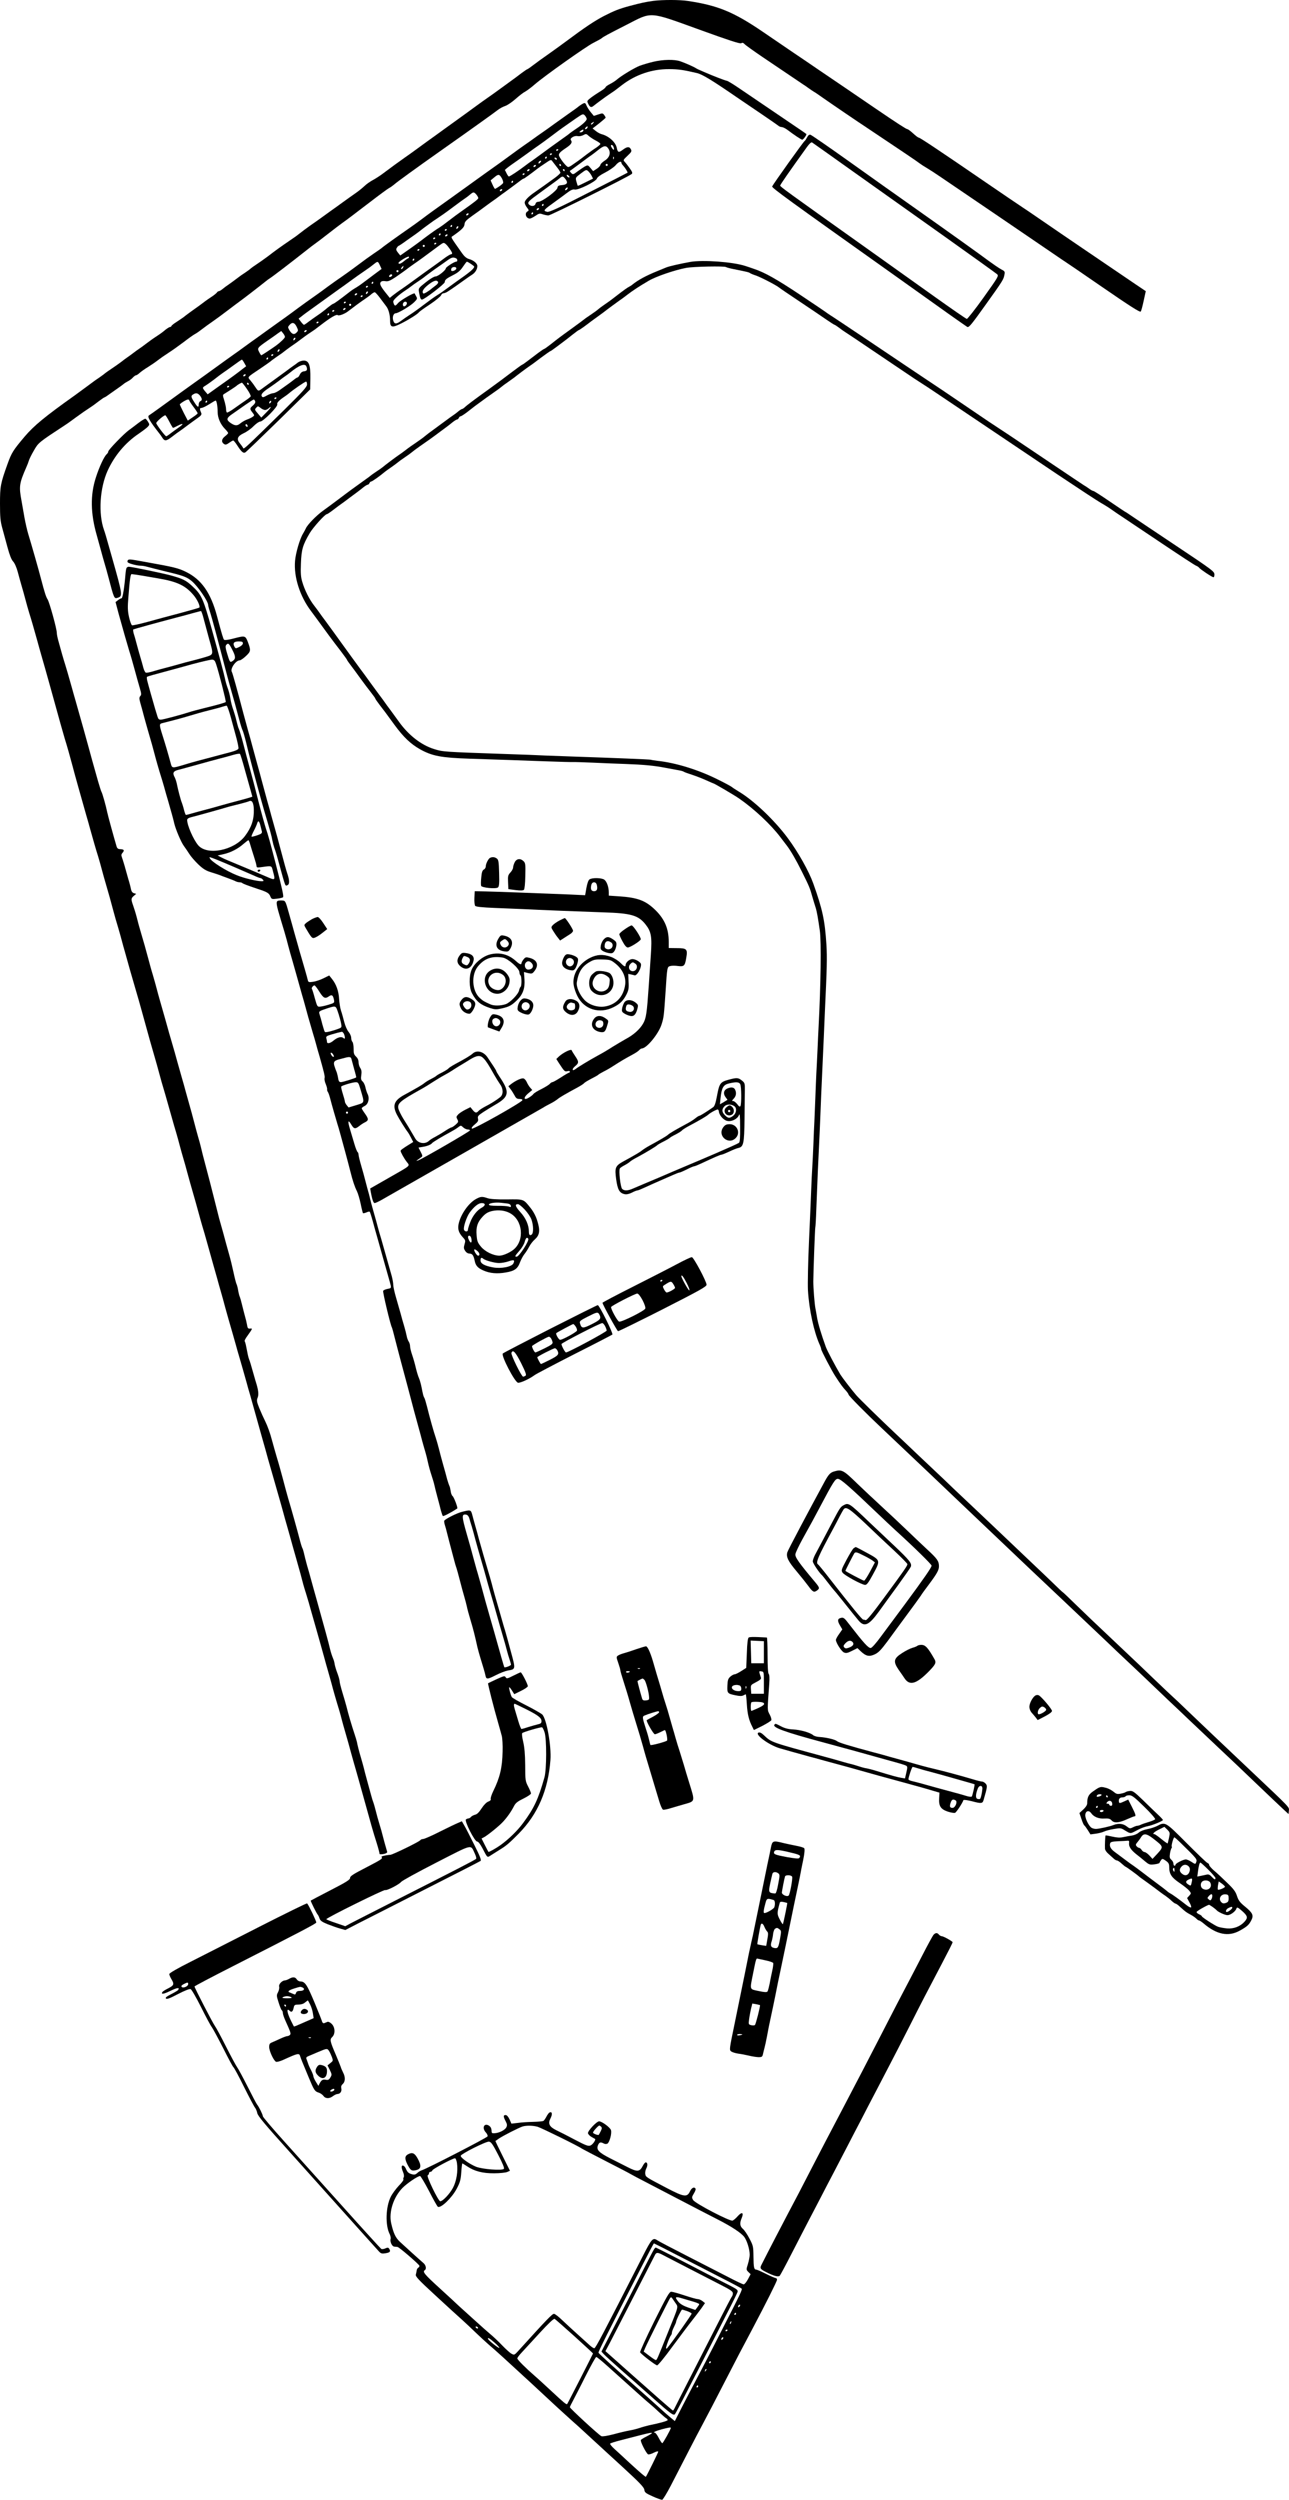 <?xml version="1.0" encoding="utf-8"?>
<svg xmlns="http://www.w3.org/2000/svg" version="1.0" preserveAspectRatio="xMidYMid meet" viewBox="777 1387.19 1225.92 2376.62">
  <g transform="translate(0,4384) scale(0.1,-0.1)" fill="#000000" stroke="none">
    <path d="M 13985 29960 C 13917 29951 13869 29941 13760 29912 C 13657 29884 13614 29867 13512 29815 C 13421 29767 13331 29707 13154 29575 C 13125 29553 13053 29501 12995 29460 C 12936 29419 12866 29368 12840 29348 C 12813 29327 12788 29310 12785 29310 C 12782 29310 12757 29293 12730 29273 C 12703 29252 12656 29217 12625 29195 C 12595 29173 12545 29137 12515 29115 C 12485 29093 12438 29059 12410 29040 C 12382 29021 12335 28987 12305 28965 C 12275 28943 12227 28908 12198 28887 C 12169 28866 12087 28807 12015 28755 C 11944 28703 11861 28644 11832 28623 C 11803 28602 11755 28567 11725 28545 C 11695 28523 11648 28489 11620 28470 C 11567 28433 11486 28374 11409 28316 C 11384 28297 11342 28270 11316 28256 C 11290 28242 11254 28217 11237 28200 C 11219 28183 11183 28153 11155 28134 C 11128 28115 11071 28075 11030 28045 C 10989 28015 10939 27979 10920 27966 C 10901 27952 10860 27923 10830 27901 C 10800 27879 10753 27846 10725 27827 C 10683 27797 10649 27772 10585 27722 C 10580 27718 10550 27698 10520 27677 C 10449 27629 10389 27586 10315 27529 C 10282 27505 10235 27471 10210 27455 C 10185 27439 10161 27421 10155 27416 C 10150 27410 10125 27392 10100 27375 C 10075 27359 10051 27342 10045 27337 C 9996 27300 9959 27273 9940 27260 C 9927 27252 9905 27235 9890 27223 C 9875 27210 9857 27200 9852 27200 C 9846 27200 9837 27194 9833 27187 C 9829 27181 9805 27161 9780 27145 C 9755 27128 9731 27112 9725 27107 C 9678 27071 9639 27043 9620 27030 C 9600 27016 9539 26972 9515 26952 C 9510 26948 9481 26929 9453 26910 C 9424 26892 9400 26873 9400 26868 C 9400 26864 9395 26860 9389 26860 C 9383 26860 9364 26849 9346 26835 C 9306 26802 9303 26800 9250 26765 C 9225 26749 9184 26719 9159 26700 C 9134 26681 9103 26658 9090 26650 C 9078 26642 9053 26624 9035 26610 C 9017 26596 8992 26578 8980 26570 C 8968 26562 8941 26542 8921 26526 C 8901 26511 8860 26482 8830 26462 C 8800 26442 8773 26423 8770 26420 C 8767 26417 8743 26398 8715 26379 C 8688 26361 8661 26342 8655 26337 C 8625 26315 8524 26240 8478 26207 C 8194 26005 8094 25922 8005 25818 C 7896 25689 7880 25664 7842 25558 C 7775 25372 7770 25345 7770 25179 C 7770 25055 7774 25011 7791 24950 C 7802 24909 7825 24826 7841 24766 C 7861 24692 7878 24648 7894 24631 C 7909 24615 7927 24575 7939 24530 C 7950 24489 7966 24430 7975 24400 C 7984 24370 8000 24314 8010 24275 C 8020 24237 8037 24176 8048 24140 C 8068 24078 8095 23982 8125 23875 C 8132 23848 8148 23792 8159 23753 C 8186 23661 8217 23549 8235 23485 C 8256 23409 8318 23186 8346 23085 C 8360 23036 8378 22973 8386 22945 C 8406 22882 8436 22776 8460 22685 C 8476 22621 8542 22388 8591 22215 C 8602 22177 8618 22123 8625 22095 C 8655 21988 8682 21892 8702 21830 C 8713 21794 8730 21734 8740 21695 C 8750 21657 8766 21600 8775 21570 C 8799 21490 8828 21385 8849 21305 C 8859 21267 8879 21196 8894 21148 C 8908 21100 8924 21043 8929 21023 C 8934 21002 8948 20954 8959 20915 C 8970 20877 8992 20798 9008 20740 C 9025 20682 9049 20597 9063 20550 C 9077 20503 9103 20413 9120 20350 C 9183 20119 9219 19993 9244 19908 C 9258 19860 9274 19803 9279 19783 C 9290 19740 9321 19630 9344 19555 C 9352 19528 9375 19447 9395 19375 C 9415 19304 9438 19223 9447 19195 C 9455 19168 9470 19114 9480 19075 C 9490 19037 9506 18980 9515 18950 C 9524 18920 9540 18864 9550 18825 C 9568 18759 9580 18715 9631 18538 C 9642 18498 9657 18443 9665 18415 C 9672 18388 9685 18343 9693 18315 C 9702 18288 9725 18207 9745 18135 C 9765 18064 9790 17974 9801 17935 C 9812 17897 9827 17843 9835 17815 C 9842 17788 9858 17731 9870 17690 C 9882 17649 9900 17584 9910 17545 C 9921 17507 9936 17450 9945 17420 C 9965 17351 9997 17240 10015 17175 C 10022 17148 10036 17100 10045 17070 C 10063 17008 10094 16901 10115 16825 C 10122 16798 10137 16744 10149 16705 C 10160 16667 10185 16577 10205 16505 C 10225 16434 10250 16344 10261 16305 C 10272 16267 10287 16213 10295 16185 C 10308 16135 10319 16097 10380 15885 C 10444 15661 10452 15634 10465 15585 C 10472 15558 10488 15501 10500 15460 C 10512 15419 10537 15329 10556 15260 C 10576 15191 10600 15104 10611 15065 C 10622 15027 10636 14977 10641 14955 C 10646 14933 10663 14872 10680 14820 C 10696 14768 10718 14694 10728 14655 C 10739 14617 10760 14542 10775 14490 C 10811 14364 10838 14266 10855 14205 C 10862 14178 10878 14121 10890 14080 C 10902 14039 10917 13983 10925 13955 C 10937 13908 10962 13819 10997 13705 C 11005 13678 11016 13638 11021 13617 C 11026 13597 11042 13540 11056 13492 C 11070 13444 11095 13356 11111 13295 C 11128 13235 11147 13165 11155 13140 C 11162 13115 11194 13003 11225 12890 C 11304 12604 11317 12558 11351 12451 C 11367 12400 11380 12351 11380 12342 C 11380 12334 11458 12342 11452 12363 C 11432 12431 11420 12476 11410 12515 C 11405 12537 11391 12587 11379 12625 C 11367 12664 11351 12722 11343 12755 C 11335 12788 11324 12824 11320 12835 C 11315 12846 11305 12880 11297 12910 C 11289 12940 11272 13001 11260 13045 C 11248 13089 11234 13141 11230 13160 C 11225 13179 11214 13220 11205 13250 C 11186 13313 11170 13376 11165 13405 C 11163 13416 11152 13452 11141 13485 C 11117 13556 11082 13674 11065 13745 C 11058 13772 11040 13833 11026 13879 C 11012 13926 11000 13973 11000 13984 C 11000 13996 10990 14030 10979 14060 C 10967 14090 10956 14129 10953 14145 C 10951 14162 10945 14184 10940 14195 C 10926 14230 10918 14254 10909 14290 C 10896 14349 10856 14492 10780 14765 C 10763 14826 10740 14907 10730 14945 C 10720 14984 10701 15049 10689 15090 C 10678 15131 10665 15181 10661 15201 C 10657 15220 10650 15242 10646 15249 C 10642 15255 10630 15293 10620 15333 C 10599 15414 10542 15620 10510 15725 C 10499 15764 10476 15847 10460 15910 C 10443 15973 10419 16061 10405 16105 C 10392 16149 10369 16230 10354 16285 C 10340 16340 10313 16414 10295 16450 C 10277 16486 10250 16546 10235 16583 C 10211 16643 10210 16655 10221 16682 C 10233 16712 10227 16757 10200 16840 C 10196 16854 10187 16885 10180 16910 C 10156 16996 10147 17025 10139 17045 C 10131 17066 10125 17095 10111 17168 C 10107 17191 10100 17213 10097 17217 C 10093 17220 10105 17244 10124 17269 C 10173 17338 10174 17340 10148 17337 C 10129 17335 10124 17341 10119 17375 C 10115 17397 10107 17431 10101 17450 C 10096 17469 10083 17517 10074 17555 C 10065 17594 10054 17632 10050 17640 C 10046 17649 10039 17676 10035 17700 C 10031 17725 10024 17752 10019 17761 C 10015 17769 10002 17819 9991 17871 C 9980 17923 9962 17997 9951 18035 C 9940 18074 9926 18125 9919 18150 C 9907 18195 9882 18289 9854 18385 C 9847 18413 9823 18507 9801 18595 C 9779 18683 9751 18791 9739 18835 C 9699 18985 9689 19025 9680 19065 C 9675 19087 9663 19130 9654 19160 C 9645 19190 9628 19256 9615 19305 C 9602 19355 9582 19429 9570 19470 C 9558 19511 9543 19568 9535 19595 C 9528 19623 9512 19679 9500 19720 C 9488 19761 9470 19827 9459 19865 C 9440 19935 9425 19988 9395 20090 C 9386 20120 9372 20168 9365 20195 C 9352 20243 9335 20302 9289 20463 C 9278 20502 9264 20552 9259 20573 C 9254 20593 9238 20650 9224 20698 C 9209 20746 9190 20817 9180 20855 C 9161 20928 9133 21026 9105 21120 C 9096 21150 9080 21207 9071 21245 C 9061 21284 9045 21335 9036 21360 C 9015 21419 9016 21428 9043 21451 L 9065 21470 L 9044 21476 C 9030 21480 9020 21493 9016 21513 C 9013 21531 9001 21577 8989 21615 C 8978 21654 8962 21710 8954 21740 C 8945 21770 8934 21806 8929 21819 C 8922 21837 8923 21847 8936 21861 C 8956 21884 8949 21894 8913 21895 C 8894 21895 8885 21902 8879 21920 C 8854 22004 8797 22211 8790 22245 C 8778 22305 8744 22426 8735 22440 C 8731 22447 8717 22491 8703 22539 C 8652 22718 8628 22807 8615 22855 C 8603 22902 8533 23150 8489 23305 C 8478 23344 8462 23398 8455 23425 C 8427 23525 8398 23626 8390 23650 C 8385 23664 8372 23709 8360 23750 C 8349 23791 8333 23848 8325 23876 C 8317 23904 8310 23939 8310 23953 C 8310 23990 8241 24240 8223 24269 C 8207 24294 8194 24336 8160 24465 C 8139 24547 8068 24796 8039 24890 C 8028 24926 8013 24993 8004 25040 C 7996 25087 7983 25161 7975 25205 C 7949 25344 7953 25372 8020 25525 C 8030 25547 8041 25576 8045 25590 C 8049 25604 8070 25647 8093 25686 C 8135 25760 8138 25762 8391 25928 C 8406 25937 8454 25972 8499 26005 C 8544 26038 8596 26074 8614 26085 C 8632 26096 8672 26124 8702 26148 C 8732 26171 8760 26190 8763 26190 C 8767 26190 8790 26205 8814 26223 C 8839 26240 8875 26266 8895 26280 C 8915 26294 8937 26310 8944 26316 C 8950 26322 8969 26334 8986 26343 C 9002 26351 9024 26367 9034 26379 C 9045 26391 9058 26400 9063 26400 C 9069 26400 9084 26410 9096 26421 C 9109 26433 9145 26459 9178 26479 C 9210 26499 9252 26528 9271 26543 C 9290 26558 9334 26589 9370 26612 C 9406 26635 9472 26682 9517 26716 C 9562 26751 9609 26784 9622 26791 C 9635 26797 9666 26819 9692 26839 C 9718 26859 9762 26891 9790 26910 C 9818 26929 9883 26977 9933 27015 C 9984 27054 10035 27092 10046 27100 C 10075 27120 10246 27252 10289 27287 C 10307 27302 10330 27319 10339 27324 C 10362 27338 10536 27471 10689 27592 C 10719 27616 10753 27642 10765 27650 C 10777 27658 10834 27701 10890 27745 C 10946 27789 11007 27835 11024 27847 C 11076 27884 11123 27920 11288 28046 C 11375 28113 11457 28173 11470 28180 C 11484 28187 11506 28203 11520 28215 C 11544 28237 11735 28375 11939 28519 C 12240 28731 12479 28902 12505 28923 C 12522 28936 12552 28953 12573 28960 C 12594 28966 12639 28997 12673 29027 C 12707 29057 12748 29089 12765 29097 C 12781 29106 12822 29136 12855 29165 C 12946 29244 13345 29527 13414 29561 C 13448 29578 13482 29597 13490 29603 C 13513 29622 13542 29637 13730 29733 C 13975 29859 13936 29862 14425 29685 C 14701 29585 14808 29550 14819 29557 C 14830 29564 14839 29562 14850 29550 C 14858 29540 14937 29484 15025 29424 C 15113 29365 15232 29285 15289 29246 C 15346 29207 15400 29171 15409 29165 C 15418 29160 15441 29144 15460 29130 C 15479 29116 15502 29101 15512 29095 C 15522 29090 15558 29065 15592 29041 C 15679 28980 15912 28821 16050 28730 C 16344 28534 16489 28436 16519 28413 C 16532 28403 16562 28384 16586 28370 C 16610 28356 16673 28315 16727 28278 C 16833 28206 17134 28002 17295 27892 C 17469 27773 17681 27629 17788 27556 C 17845 27517 17902 27478 17915 27470 C 17937 27456 18013 27404 18250 27241 C 18516 27058 18611 26997 18619 27006 C 18624 27011 18636 27057 18647 27108 L 18667 27200 L 18566 27268 C 18510 27306 18400 27381 18320 27435 C 18240 27489 18121 27570 18055 27615 C 17934 27697 17820 27775 17632 27904 C 17575 27943 17518 27982 17505 27990 C 17473 28011 17275 28145 17150 28231 C 16708 28534 16519 28660 16507 28660 C 16501 28660 16478 28678 16454 28700 C 16430 28722 16406 28740 16400 28740 C 16390 28740 16310 28791 16090 28941 C 16021 28988 15895 29074 15810 29132 C 15725 29190 15610 29268 15555 29305 C 15500 29343 15392 29416 15315 29468 C 15238 29520 15107 29610 15023 29667 C 14747 29855 14595 29917 14312 29959 C 14232 29971 14077 29971 13985 29960 Z"/>
    <path d="M13980 29380 c-41 -10 -99 -27 -128 -38 -51 -20 -176 -96 -217 -132 -11 -10 -39 -28 -62 -40 -24 -12 -43 -26 -43 -30 0 -4 -16 -19 -37 -32 -20 -12 -50 -32 -67 -43 -17 -11 -41 -29 -53 -39 -20 -18 -21 -21 -7 -48 15 -30 27 -34 47 -18 31 25 116 88 157 115 25 17 50 33 55 38 6 4 33 25 60 46 129 99 285 153 449 152 87 0 139 -8 266 -38 51 -13 138 -65 375 -228 55 -37 163 -111 240 -163 77 -52 147 -101 156 -108 8 -8 24 -14 34 -14 10 0 32 -11 49 -23 68 -51 136 -97 146 -97 10 0 45 48 39 54 -2 2 -26 19 -54 38 -125 85 -490 332 -585 397 -57 39 -110 71 -117 71 -11 0 -138 49 -215 83 -18 8 -40 18 -48 21 -8 3 -22 10 -30 15 -23 15 -100 49 -149 66 -56 20 -165 18 -261 -5z"/>
    <path d="M13305 28978 c-11 -7 -25 -16 -32 -22 -6 -6 -50 -38 -98 -71 -47 -33 -110 -78 -140 -100 -30 -22 -77 -56 -105 -75 -28 -19 -66 -46 -85 -60 -19 -14 -57 -41 -85 -60 -28 -19 -84 -60 -125 -90 -41 -30 -89 -65 -107 -78 -41 -29 -236 -168 -303 -217 -27 -20 -99 -71 -160 -115 -179 -128 -213 -152 -283 -205 -37 -28 -92 -67 -122 -88 -83 -57 -251 -177 -260 -187 -3 -3 -34 -25 -70 -49 -68 -47 -72 -50 -185 -134 -38 -29 -95 -69 -125 -90 -30 -20 -89 -62 -130 -92 -41 -31 -86 -63 -100 -73 -34 -23 -172 -122 -245 -177 -33 -24 -89 -65 -125 -90 -36 -26 -90 -64 -120 -86 -30 -22 -71 -51 -90 -65 -19 -13 -69 -49 -110 -79 -41 -30 -86 -63 -100 -72 -23 -16 -144 -103 -275 -198 -27 -20 -75 -53 -105 -75 -96 -69 -159 -114 -215 -155 -53 -39 -199 -144 -218 -156 -18 -12 5 -53 100 -174 5 -5 16 -22 26 -37 23 -37 38 -35 96 10 26 20 58 44 71 52 12 8 46 33 75 55 30 22 72 53 95 69 30 20 39 33 35 45 -18 41 -17 51 2 51 10 0 43 16 73 35 30 19 57 35 61 35 9 0 19 -55 19 -109 0 -56 27 -117 69 -160 17 -17 31 -35 31 -40 0 -4 -14 -19 -30 -31 -34 -26 -37 -56 -8 -74 13 -8 24 -5 47 12 17 12 34 22 39 22 5 0 23 -22 40 -49 39 -60 57 -75 75 -64 8 4 150 141 316 303 l301 296 2 104 c2 128 -14 170 -63 170 -17 0 -41 -8 -54 -17 -12 -10 -33 -25 -45 -33 -12 -8 -46 -33 -75 -55 -30 -22 -79 -58 -110 -80 -30 -22 -76 -55 -102 -74 -50 -37 -44 -38 -83 19 -8 13 -26 36 -39 52 -28 34 -35 25 99 115 47 32 87 60 90 63 3 3 27 22 55 41 53 36 52 35 106 77 20 15 47 34 59 42 13 8 44 31 69 50 25 19 66 49 91 65 25 17 50 33 55 38 6 4 28 21 50 38 90 69 146 102 157 91 10 -10 69 12 102 39 33 26 117 88 156 114 25 17 54 38 64 48 11 9 25 17 30 17 6 -1 29 -26 51 -56 22 -30 48 -64 57 -76 23 -28 38 -82 38 -140 0 -64 19 -69 108 -24 72 36 157 90 167 106 3 5 50 39 105 75 55 37 102 76 105 86 4 10 14 19 23 19 9 0 29 8 43 18 42 27 100 68 154 107 28 20 62 44 77 53 28 18 48 51 48 81 0 24 -35 54 -78 66 -25 7 -45 24 -67 55 -118 168 -109 150 -86 166 85 60 106 81 109 110 2 25 16 39 73 80 39 27 94 67 123 89 30 22 64 47 76 55 12 8 37 26 55 40 18 14 43 32 55 40 20 14 105 77 155 115 10 8 22 15 26 15 5 0 59 39 134 97 6 5 36 26 68 47 56 38 58 39 71 20 8 -10 28 -36 45 -58 17 -21 31 -44 31 -50 -1 -6 -24 -28 -53 -49 -67 -49 -153 -110 -195 -139 -56 -38 -92 -76 -92 -96 0 -11 10 -32 22 -47 19 -25 20 -28 5 -37 -31 -17 -14 -68 22 -68 8 0 32 12 53 26 33 23 41 25 69 15 18 -6 42 -11 55 -11 22 0 765 370 792 394 10 9 5 21 -20 56 -18 25 -38 51 -45 58 -18 18 -18 18 28 62 35 33 39 41 29 59 -14 28 -36 26 -77 -5 -39 -29 -48 -26 -57 18 -10 54 -77 114 -146 131 -14 4 -38 17 -54 30 l-30 24 62 48 c34 27 62 51 62 55 0 3 -6 15 -14 25 -13 18 -17 18 -56 5 l-42 -14 -29 35 c-15 18 -33 46 -40 62 -13 30 -16 31 -44 15z m45 -141 c0 -16 -39 -53 -100 -93 -24 -16 -51 -35 -60 -42 -8 -8 -40 -31 -70 -52 -83 -59 -155 -111 -214 -155 -30 -22 -64 -47 -76 -55 -13 -8 -44 -31 -69 -50 -56 -43 -142 -100 -151 -100 -4 0 -13 12 -21 28 -7 15 -15 30 -17 33 -1 3 28 27 65 53 37 26 93 65 123 87 30 22 71 51 90 65 67 46 135 96 190 138 58 44 96 71 207 148 66 45 68 46 86 28 9 -11 17 -25 17 -33z m60 -42 c-7 -9 -15 -13 -19 -10 -3 3 1 10 9 15 21 14 24 12 10 -5z m-55 -44 c-3 -6 -11 -11 -17 -11 -6 0 -6 6 2 15 14 17 26 13 15 -4z m-40 -30 c-3 -6 -14 -11 -23 -11 -15 1 -15 2 2 15 21 16 32 13 21 -4z m123 -90 c23 -12 42 -26 42 -31 0 -5 -17 -20 -37 -34 -21 -13 -63 -43 -95 -67 -31 -24 -66 -51 -78 -59 -12 -8 -36 -25 -53 -37 -17 -13 -36 -23 -43 -23 -13 0 -62 58 -83 98 -14 26 -3 40 66 86 46 31 59 52 43 71 -15 18 33 47 64 39 14 -3 36 1 53 9 26 15 30 14 53 -8 14 -12 44 -32 68 -44z m166 -57 c11 -28 6 -39 -9 -20 -8 11 -15 23 -15 28 0 14 18 9 24 -8z m-48 -19 c26 -40 12 -85 -36 -115 -22 -14 -40 -32 -40 -40 -1 -8 -16 -25 -35 -37 l-34 -22 -25 30 c-24 29 -26 29 -53 15 -15 -9 -47 -30 -71 -48 -41 -31 -43 -31 -60 -14 -16 17 -16 19 2 29 10 7 51 37 91 67 40 30 83 62 96 70 12 8 43 32 68 52 55 44 75 46 97 13z m-476 -9 c0 -3 -4 -8 -10 -11 -5 -3 -10 -1 -10 4 0 6 5 11 10 11 6 0 10 -2 10 -4z m-60 -40 c0 -3 -4 -8 -10 -11 -5 -3 -10 -1 -10 4 0 6 5 11 10 11 6 0 10 -2 10 -4z m-50 -36 c0 -5 -5 -10 -11 -10 -5 0 -7 5 -4 10 3 6 8 10 11 10 2 0 4 -4 4 -10z m637 -12 c-3 -8 -6 -5 -6 6 -1 11 2 17 5 13 3 -3 4 -12 1 -19z m-542 2 c3 -5 2 -10 -4 -10 -5 0 -13 5 -16 10 -3 6 -2 10 4 10 5 0 13 -4 16 -10z m-155 -35 c-7 -9 -15 -13 -17 -11 -7 7 7 26 19 26 6 0 6 -6 -2 -15z m770 -5 c0 -5 8 -18 18 -28 19 -21 45 -63 40 -66 -2 -2 -169 -87 -371 -190 -285 -146 -374 -187 -393 -182 -42 11 -39 15 81 101 31 22 78 57 106 78 38 29 57 37 75 33 32 -8 204 77 211 105 4 12 33 34 77 56 39 20 84 51 100 69 27 33 56 45 56 24z m-575 -20 c3 -5 1 -10 -4 -10 -6 0 -11 5 -11 10 0 6 2 10 4 10 3 0 8 -4 11 -10z m445 0 c0 -5 -4 -10 -10 -10 -5 0 -10 5 -10 10 0 6 5 10 10 10 6 0 10 -4 10 -10z m-685 -10 c-3 -5 -11 -10 -16 -10 -6 0 -7 5 -4 10 3 6 11 10 16 10 6 0 7 -4 4 -10z m-60 -40 c-3 -5 -11 -10 -16 -10 -6 0 -7 5 -4 10 3 6 11 10 16 10 6 0 7 -4 4 -10z m335 0 c0 -5 -2 -10 -4 -10 -3 0 -8 5 -11 10 -3 6 -1 10 4 10 6 0 11 -4 11 -10z m256 -52 l14 -28 -71 -35 c-39 -20 -72 -35 -74 -33 -2 2 -7 20 -13 40 -10 37 -10 37 41 76 49 37 53 39 71 23 10 -9 24 -28 32 -43z m-636 18 c0 -3 -4 -8 -10 -11 -5 -3 -10 -1 -10 4 0 6 5 11 10 11 6 0 10 -2 10 -4z m-217 -43 c9 -17 15 -37 12 -44 -4 -11 -41 -38 -76 -57 -3 -1 -14 16 -24 39 l-19 42 34 28 c40 34 49 33 73 -8z m643 10 c-7 -7 -26 7 -26 19 0 6 6 6 15 -2 9 -7 13 -15 11 -17z m-37 -19 c26 -34 14 -52 -37 -56 -30 -2 -38 -8 -40 -25 -4 -28 -146 -133 -180 -133 -15 0 -26 -7 -29 -20 -7 -25 -45 -27 -64 -4 -15 18 0 33 106 109 30 22 64 47 75 55 11 8 35 26 55 40 20 14 45 33 57 43 28 23 33 22 57 -9z m-499 -24 c0 -5 -5 -10 -11 -10 -5 0 -7 5 -4 10 3 6 8 10 11 10 2 0 4 -4 4 -10z m515 -69 c-3 -6 -11 -11 -17 -11 -6 0 -6 6 2 15 14 17 26 13 15 -4z m-620 -11 c-3 -5 -11 -10 -16 -10 -6 0 -7 5 -4 10 3 6 11 10 16 10 6 0 7 -4 4 -10z m-244 -42 c10 -13 18 -27 18 -33 0 -10 -37 -39 -159 -125 -30 -21 -86 -62 -123 -91 -37 -29 -76 -57 -86 -63 -30 -18 -73 -48 -136 -95 -60 -46 -113 -85 -194 -141 l-44 -31 -22 27 c-18 23 -20 32 -11 46 6 10 13 18 16 18 3 0 37 22 75 50 39 27 78 55 88 62 11 7 44 33 75 57 32 24 75 55 96 70 22 14 49 33 61 41 31 20 95 67 159 115 29 22 64 47 76 55 13 8 35 25 49 37 33 28 38 28 62 1z m639 -98 c0 -5 -5 -10 -11 -10 -5 0 -7 5 -4 10 3 6 8 10 11 10 2 0 4 -4 4 -10z m-45 -40 c-3 -5 -11 -10 -16 -10 -6 0 -7 5 -4 10 3 6 11 10 16 10 6 0 7 -4 4 -10z m-55 -40 c0 -5 -5 -10 -11 -10 -5 0 -7 5 -4 10 3 6 8 10 11 10 2 0 4 -4 4 -10z m-615 -10 c-3 -5 -11 -10 -16 -10 -6 0 -7 5 -4 10 3 6 11 10 16 10 6 0 7 -4 4 -10z m-155 -110 c0 -5 -5 -10 -11 -10 -5 0 -7 5 -4 10 3 6 8 10 11 10 2 0 4 -4 4 -10z m52 -22 c-7 -7 -12 -8 -12 -2 0 14 12 26 19 19 2 -3 -1 -11 -7 -17z m-102 -12 c0 -3 -4 -8 -10 -11 -5 -3 -10 -1 -10 4 0 6 5 11 10 11 6 0 10 -2 10 -4z m-60 -46 c0 -5 -5 -10 -11 -10 -5 0 -7 5 -4 10 3 6 8 10 11 10 2 0 4 -4 4 -10z m65 -10 c-3 -5 -11 -10 -16 -10 -6 0 -7 5 -4 10 3 6 11 10 16 10 6 0 7 -4 4 -10z m-115 -24 c0 -3 -4 -8 -10 -11 -5 -3 -10 -1 -10 4 0 6 5 11 10 11 6 0 10 -2 10 -4z m10 -50 c0 -3 -4 -8 -10 -11 -5 -3 -10 -1 -10 4 0 6 5 11 10 11 6 0 10 -2 10 -4z m90 -9 c20 -17 60 -74 60 -87 0 -5 -5 -10 -12 -10 -6 0 -29 -14 -52 -30 -23 -17 -66 -49 -96 -70 -89 -64 -157 -112 -215 -155 -30 -22 -77 -56 -105 -75 -29 -19 -65 -46 -82 -59 l-31 -25 -24 30 c-63 77 -76 103 -62 120 8 10 22 12 43 9 26 -5 43 2 101 40 38 26 81 57 96 68 15 12 50 38 78 57 45 31 90 63 240 175 39 28 41 29 61 12z m-200 -17 c0 -5 -4 -10 -10 -10 -5 0 -10 5 -10 10 0 6 5 10 10 10 6 0 10 -4 10 -10z m-50 -34 c0 -3 -4 -8 -10 -11 -5 -3 -10 -1 -10 4 0 6 5 11 10 11 6 0 10 -2 10 -4z m-109 -84 c-6 -2 -25 -15 -40 -28 -29 -24 -51 -31 -51 -16 0 14 95 70 99 59 2 -6 -1 -13 -8 -15z m453 2 c19 -7 21 -34 3 -34 -17 0 -97 -52 -97 -63 0 -18 -74 -77 -97 -77 -14 0 -53 -23 -94 -56 -69 -55 -71 -57 -64 -93 10 -57 15 -71 29 -71 21 0 216 149 216 166 0 22 16 35 82 68 42 21 67 42 90 77 18 27 35 49 38 49 10 0 70 -40 70 -47 -1 -19 -41 -53 -175 -146 -22 -16 -60 -44 -85 -62 -25 -19 -65 -47 -90 -62 -25 -15 -83 -57 -130 -93 -47 -36 -107 -79 -133 -95 -26 -17 -64 -43 -84 -58 -44 -33 -64 -32 -74 7 -9 32 4 66 25 66 23 0 139 69 174 104 31 31 33 35 20 57 -7 13 -14 25 -14 27 -5 11 -134 -64 -157 -90 -23 -27 -29 -30 -37 -18 -5 8 -10 23 -10 32 0 16 56 66 120 108 13 8 35 24 49 35 14 11 46 34 71 50 25 17 47 32 50 35 6 6 103 78 140 103 14 9 47 33 74 52 49 36 62 40 90 29z m-394 -14 c0 -5 -5 -10 -11 -10 -5 0 -7 5 -4 10 3 6 8 10 11 10 2 0 4 -4 4 -10z m-327 -54 l16 -35 -65 -48 c-35 -26 -86 -64 -112 -84 -26 -20 -59 -42 -74 -50 -14 -8 -38 -24 -54 -37 -94 -73 -147 -112 -155 -112 -4 0 -28 -17 -53 -37 -24 -21 -67 -54 -96 -73 -28 -19 -67 -47 -87 -62 -20 -16 -39 -28 -42 -28 -4 0 -17 13 -29 29 l-22 30 30 23 c15 13 53 40 82 61 29 21 98 71 153 110 55 40 111 80 125 90 14 9 59 42 100 72 41 30 100 72 130 92 57 39 59 41 100 73 33 26 34 25 53 -14z m221 -21 c-4 -8 -11 -15 -16 -15 -6 0 -5 6 2 15 7 8 14 15 16 15 2 0 1 -7 -2 -15z m506 -9 c0 -15 -37 -32 -47 -22 -3 3 -3 12 0 21 8 19 47 20 47 1z m-550 -26 c0 -5 -4 -10 -10 -10 -5 0 -10 5 -10 10 0 6 5 10 10 10 6 0 10 -4 10 -10z m-60 -39 c0 -5 -7 -11 -15 -15 -15 -5 -20 5 -8 17 9 10 23 9 23 -2z m436 -63 c4 -6 -3 -19 -17 -30 -13 -10 -31 -24 -39 -30 -33 -29 -79 -56 -84 -50 -17 16 -1 44 45 81 52 41 82 51 95 29z m-616 -8 c0 -5 -5 -10 -11 -10 -5 0 -7 5 -4 10 3 6 8 10 11 10 2 0 4 -4 4 -10z m-50 -34 c0 -3 -4 -8 -10 -11 -5 -3 -10 -1 -10 4 0 6 5 11 10 11 6 0 10 -2 10 -4z m-8 -68 c-7 -7 -12 -8 -12 -2 0 14 12 26 19 19 2 -3 -1 -11 -7 -17z m-97 -8 c-3 -5 -11 -10 -16 -10 -6 0 -7 5 -4 10 3 6 11 10 16 10 6 0 7 -4 4 -10z m55 -14 c0 -3 -4 -8 -10 -11 -5 -3 -10 -1 -10 4 0 6 5 11 10 11 6 0 10 -2 10 -4z m-160 -60 c0 -3 -4 -8 -10 -11 -5 -3 -10 -1 -10 4 0 6 5 11 10 11 6 0 10 -2 10 -4z m580 -10 c0 -20 -26 -40 -35 -26 -10 16 2 40 20 40 8 0 15 -6 15 -14z m-530 -16 c0 -5 -4 -10 -10 -10 -5 0 -10 5 -10 10 0 6 5 10 10 10 6 0 10 -4 10 -10z m-55 -40 c-3 -5 -11 -10 -16 -10 -6 0 -7 5 -4 10 3 6 11 10 16 10 6 0 7 -4 4 -10z m-105 -14 c0 -3 -4 -8 -10 -11 -5 -3 -10 -1 -10 4 0 6 5 11 10 11 6 0 10 -2 10 -4z m-50 -36 c0 -5 -5 -10 -11 -10 -5 0 -7 5 -4 10 3 6 8 10 11 10 2 0 4 -4 4 -10z m-100 -74 c0 -3 -4 -8 -10 -11 -5 -3 -10 -1 -10 4 0 6 5 11 10 11 6 0 10 -2 10 -4z m-208 -46 c16 -33 16 -36 -3 -55 -23 -23 -45 -14 -69 28 -13 23 -13 28 5 47 25 28 47 22 67 -20z m93 -40 c-3 -5 -11 -10 -16 -10 -6 0 -7 5 -4 10 3 6 11 10 16 10 6 0 7 -4 4 -10z m-205 -55 c0 -11 -44 -53 -85 -83 -42 -30 -136 -92 -140 -92 -2 0 -12 14 -20 31 -20 37 -17 41 76 106 38 26 84 58 101 71 l33 23 17 -21 c10 -12 18 -28 18 -35z m92 -27 c-7 -7 -12 -8 -12 -2 0 14 12 26 19 19 2 -3 -1 -11 -7 -17z m-150 -110 c-7 -7 -12 -8 -12 -2 0 14 12 26 19 19 2 -3 -1 -11 -7 -17z m-52 -32 c0 -3 -4 -8 -10 -11 -5 -3 -10 -1 -10 4 0 6 5 11 10 11 6 0 10 -2 10 -4z m-50 -36 c0 -5 -5 -10 -11 -10 -5 0 -7 5 -4 10 3 6 8 10 11 10 2 0 4 -4 4 -10z m-227 -42 l18 -32 -33 -25 c-49 -39 -102 -78 -248 -181 l-85 -61 -22 26 c-13 14 -23 30 -23 35 0 5 10 15 23 21 12 7 49 33 82 58 33 26 71 55 85 64 14 9 59 41 100 71 41 30 77 55 80 55 3 1 13 -13 23 -31z m591 -34 c12 -30 6 -43 -21 -46 -19 -2 -32 -12 -41 -30 -7 -16 -17 -28 -21 -28 -4 0 -18 -8 -29 -17 -12 -10 -38 -29 -57 -43 -20 -14 -56 -40 -80 -57 -24 -18 -54 -33 -66 -33 -11 0 -39 -10 -61 -22 -33 -19 -41 -20 -48 -8 -11 18 7 40 74 84 28 19 67 47 87 62 20 16 47 36 59 44 13 8 35 25 49 36 87 71 142 91 155 58z m-579 -84 c-3 -5 -11 -10 -16 -10 -6 0 -7 5 -4 10 3 6 11 10 16 10 6 0 7 -4 4 -10z m585 -87 c0 -23 -38 -65 -217 -242 -368 -361 -385 -377 -390 -363 -3 7 -16 26 -30 43 -36 42 -26 70 36 99 27 12 69 42 92 66 24 24 52 44 64 44 28 0 170 143 162 164 -6 15 19 40 73 76 12 8 28 20 34 25 40 35 156 115 167 115 5 0 9 -12 9 -27z m-571 -44 c23 -33 39 -65 35 -70 -3 -5 -22 -21 -42 -34 -21 -14 -68 -47 -106 -74 -38 -28 -73 -48 -78 -45 -4 3 -8 18 -8 33 0 16 -8 52 -17 82 -16 50 -16 53 1 63 43 26 111 71 116 76 6 8 43 29 51 30 3 0 25 -27 48 -61z m16 51 c3 -5 1 -10 -4 -10 -6 0 -11 5 -11 10 0 6 2 10 4 10 3 0 8 -4 11 -10z m-185 -24 c0 -3 -4 -8 -10 -11 -5 -3 -10 -1 -10 4 0 6 5 11 10 11 6 0 10 -2 10 -4z m-279 -88 c22 -28 24 -47 4 -54 -8 -4 -15 -17 -15 -30 0 -35 -11 -29 -42 20 -33 51 -34 61 -10 75 26 16 42 13 63 -11z m729 -22 c0 -3 -4 -8 -10 -11 -5 -3 -10 -1 -10 4 0 6 5 11 10 11 6 0 10 -2 10 -4z m-830 -24 c0 -5 18 -33 40 -62 22 -29 40 -57 40 -61 0 -4 -21 -21 -47 -38 l-47 -32 -38 73 c-20 40 -37 76 -38 80 0 9 62 48 78 48 6 0 12 -4 12 -8z m627 -9 c4 -10 -3 -24 -20 -39 -33 -28 -33 -34 -6 -68 20 -26 20 -28 3 -40 -9 -7 -33 -19 -53 -26 -20 -7 -49 -24 -65 -37 -31 -26 -53 -24 -96 6 -40 29 -36 46 22 85 29 20 85 59 123 86 39 27 74 50 78 50 4 0 10 -7 14 -17z m-457 -3 c0 -5 -5 -10 -11 -10 -5 0 -7 5 -4 10 3 6 8 10 11 10 2 0 4 -4 4 -10z m602 -12 c-7 -7 -12 -8 -12 -2 0 14 12 26 19 19 2 -3 -1 -11 -7 -17z m-51 -68 c9 0 25 7 34 16 9 9 18 14 20 12 3 -2 -17 -26 -43 -52 l-47 -48 -32 38 c-31 35 -32 39 -17 55 16 18 18 18 42 -1 13 -11 33 -20 43 -20z m-911 -110 c17 -33 33 -60 36 -60 2 0 23 9 45 21 55 28 60 18 9 -17 -23 -16 -57 -41 -77 -56 -20 -16 -39 -28 -42 -28 -10 0 -93 110 -95 125 -1 13 70 74 86 75 4 0 21 -27 38 -60z m745 -48 c-8 -8 -25 10 -19 20 4 6 9 5 15 -3 4 -7 6 -15 4 -17z" id="viento"/>
    <path d="M15446 28662 c-9 -17 -19 -32 -23 -34 -10 -4 -301 -412 -309 -432 -5 -14 129 -111 1206 -876 173 -123 386 -275 473 -337 87 -62 167 -117 176 -123 16 -8 40 22 173 208 169 236 172 242 181 289 6 29 3 33 -32 51 -21 11 -73 47 -117 79 -84 63 -389 281 -749 535 -121 85 -380 269 -575 408 -195 139 -363 255 -372 257 -11 3 -22 -5 -32 -25z m439 -326 c209 -148 598 -425 865 -614 267 -190 493 -352 503 -361 17 -16 10 -27 -129 -222 -80 -112 -152 -203 -159 -203 -7 1 -145 96 -306 211 -162 115 -460 328 -664 473 -747 531 -805 573 -805 584 1 9 81 125 253 364 24 34 42 50 50 46 7 -4 183 -129 392 -278z" id="especies"/>
    <path d="M14335 27478 c-100 -18 -201 -41 -230 -53 -16 -7 -55 -23 -85 -35 -106 -43 -182 -84 -236 -128 -5 -5 -21 -15 -34 -22 -14 -7 -47 -31 -75 -52 -94 -73 -108 -83 -159 -118 -28 -19 -55 -40 -61 -46 -5 -5 -30 -23 -55 -40 -24 -16 -51 -35 -60 -41 -8 -7 -64 -49 -125 -93 -129 -93 -132 -96 -207 -155 -32 -25 -60 -45 -64 -45 -3 0 -28 -17 -55 -37 -27 -21 -72 -55 -99 -75 -27 -21 -52 -38 -55 -38 -3 0 -48 -33 -100 -72 -52 -40 -145 -109 -206 -153 -148 -106 -221 -161 -240 -180 -9 -8 -19 -15 -23 -15 -5 0 -21 -10 -36 -22 -15 -13 -37 -30 -50 -38 -12 -8 -47 -33 -76 -55 -30 -22 -79 -58 -109 -80 -31 -22 -68 -50 -83 -63 -15 -13 -52 -40 -82 -60 -30 -20 -76 -52 -101 -72 -25 -19 -56 -42 -69 -50 -28 -19 -131 -96 -150 -113 -8 -7 -35 -26 -60 -42 -25 -17 -47 -32 -50 -35 -3 -3 -34 -27 -70 -52 -36 -26 -89 -64 -118 -85 -28 -21 -88 -65 -131 -98 -44 -33 -107 -80 -141 -104 -62 -45 -145 -130 -161 -166 -5 -11 -17 -33 -27 -50 -31 -50 -70 -186 -76 -260 -13 -152 46 -336 151 -475 34 -46 74 -100 173 -236 30 -41 81 -108 113 -149 31 -41 57 -77 57 -80 0 -3 17 -28 38 -55 20 -26 62 -83 92 -125 30 -41 74 -100 98 -130 23 -29 42 -56 42 -60 0 -3 18 -29 40 -58 22 -29 47 -61 55 -72 8 -11 48 -65 88 -120 84 -115 154 -181 241 -230 116 -65 203 -81 471 -90 308 -10 482 -16 725 -25 135 -5 252 -8 260 -7 8 1 96 -2 195 -6 99 -5 232 -10 295 -12 190 -7 280 -16 390 -37 58 -11 119 -22 135 -25 17 -3 35 -9 40 -13 6 -4 42 -17 80 -29 39 -13 98 -36 133 -52 35 -16 65 -29 67 -29 8 0 201 -113 245 -144 142 -98 302 -248 391 -366 27 -36 56 -74 65 -85 34 -45 85 -132 140 -243 70 -140 78 -160 99 -237 10 -33 23 -79 31 -102 13 -40 23 -98 41 -223 15 -103 9 -523 -12 -920 -2 -41 -7 -138 -10 -215 -4 -77 -8 -176 -11 -220 -2 -44 -7 -154 -10 -245 -4 -91 -8 -190 -9 -220 -2 -30 -6 -125 -9 -210 -4 -85 -8 -186 -11 -225 -3 -38 -7 -133 -10 -210 -3 -77 -12 -297 -21 -490 -9 -196 -13 -400 -10 -463 11 -186 57 -398 112 -519 8 -17 14 -36 14 -42 0 -13 100 -205 135 -258 49 -76 71 -105 98 -134 15 -16 27 -34 27 -39 0 -11 165 -178 316 -320 313 -296 412 -390 454 -430 47 -45 316 -301 415 -395 29 -27 93 -88 142 -135 283 -270 481 -457 748 -709 165 -156 336 -318 380 -360 44 -43 125 -119 180 -171 55 -51 145 -137 200 -189 55 -53 145 -139 200 -191 56 -52 150 -142 211 -200 61 -58 177 -168 259 -245 190 -179 180 -169 391 -371 98 -94 204 -194 234 -222 l55 -51 3 32 c4 35 18 20 -348 366 -324 306 -529 501 -630 598 -52 50 -104 100 -116 110 -12 10 -102 95 -200 189 -98 95 -195 186 -214 204 -30 28 -228 215 -369 349 -25 24 -96 93 -158 152 -61 60 -113 109 -115 109 -2 0 -49 44 -104 98 -55 53 -141 135 -190 181 -114 108 -256 243 -364 346 -47 45 -132 125 -190 180 -58 54 -145 137 -195 184 -49 48 -133 127 -185 176 -52 49 -133 125 -180 170 -47 45 -132 126 -190 180 -142 134 -340 327 -366 358 -48 56 -130 163 -151 196 -49 82 -125 226 -139 264 -43 119 -73 219 -83 277 -6 36 -13 76 -16 90 -8 41 -20 191 -20 255 1 104 16 508 19 514 2 3 7 85 10 181 10 267 18 448 31 710 2 47 7 155 10 240 3 85 8 191 10 235 5 101 13 283 20 445 3 69 7 175 10 235 20 422 22 515 15 640 -15 234 -37 337 -125 583 -42 118 -143 297 -242 431 -126 170 -322 357 -466 443 -28 17 -59 37 -67 44 -8 7 -73 42 -145 77 -178 88 -392 154 -565 172 -30 4 -57 8 -60 10 -6 3 -343 17 -730 30 -96 3 -220 8 -275 10 -55 3 -230 10 -390 15 -576 20 -584 20 -668 47 -121 38 -241 131 -332 258 -22 31 -58 80 -80 110 -22 29 -47 63 -55 75 -8 12 -33 46 -55 75 -22 30 -58 79 -80 109 -22 31 -47 65 -55 76 -25 32 -214 292 -297 408 -21 29 -56 77 -78 107 -22 29 -47 63 -55 75 -8 12 -31 43 -51 69 -46 58 -92 150 -114 226 -14 46 -17 84 -13 179 5 130 17 172 84 286 32 54 145 180 163 180 5 0 33 19 64 43 30 23 65 49 77 57 12 8 47 34 78 58 32 23 66 49 77 57 11 8 34 26 51 40 18 14 36 25 42 25 5 0 12 7 16 15 3 8 10 15 16 15 9 0 83 52 130 92 9 7 36 27 60 43 24 17 52 37 61 45 9 8 40 31 69 50 29 19 60 42 69 50 9 8 41 32 71 53 67 46 129 90 195 140 28 20 59 44 70 52 11 8 34 26 51 40 18 14 36 25 42 25 5 0 12 7 16 15 3 8 10 15 16 15 6 0 34 18 63 40 29 23 61 47 72 56 84 62 142 104 186 134 28 19 59 42 68 50 9 8 37 29 61 45 24 17 51 36 60 43 19 16 120 92 150 112 13 8 60 43 106 78 46 34 86 62 89 62 3 0 29 18 58 40 29 22 61 46 72 54 11 8 46 35 77 60 32 25 60 46 63 46 6 0 63 41 120 85 11 8 36 26 55 40 19 14 44 32 55 40 46 36 135 101 155 115 13 8 48 34 79 58 47 36 110 78 201 131 69 41 249 102 355 122 68 13 365 19 380 8 6 -4 35 -12 65 -18 134 -27 153 -31 164 -40 6 -4 29 -14 51 -21 44 -14 201 -95 225 -116 8 -7 98 -68 200 -136 102 -68 216 -145 253 -171 38 -26 71 -47 74 -47 3 0 22 -12 42 -27 20 -16 44 -32 53 -38 9 -5 157 -104 328 -220 171 -115 322 -217 334 -225 87 -56 182 -118 209 -137 58 -39 797 -536 1152 -774 193 -129 379 -251 415 -272 36 -20 83 -50 105 -66 22 -16 74 -51 115 -78 41 -27 207 -138 369 -247 161 -108 303 -201 316 -206 13 -5 26 -14 30 -20 8 -13 123 -90 136 -90 5 0 9 11 9 24 0 31 -7 37 -400 299 -179 119 -351 235 -384 257 -32 22 -59 40 -61 40 -2 0 -69 45 -150 100 -80 55 -150 100 -156 100 -6 0 -25 10 -42 23 -17 12 -39 27 -49 32 -9 6 -133 88 -275 184 -142 96 -337 227 -433 291 -96 63 -185 122 -197 130 -12 8 -128 87 -258 175 -130 88 -243 165 -252 170 -32 21 -289 193 -616 413 -186 125 -346 231 -355 237 -9 5 -31 20 -49 32 -17 13 -135 93 -263 178 -219 146 -337 213 -440 247 -25 9 -61 21 -80 27 -117 39 -404 60 -525 39z"/>
    <path d="M9084 25945 c-32 -25 -72 -55 -89 -67 -49 -36 -195 -187 -195 -202 0 -7 -7 -19 -15 -26 -24 -20 -71 -120 -104 -224 -53 -165 -50 -340 9 -546 11 -41 29 -106 40 -145 10 -38 26 -95 35 -125 9 -30 25 -86 35 -125 55 -210 56 -211 89 -200 49 15 48 25 -54 385 -58 206 -67 236 -76 260 -55 155 -40 399 35 564 65 142 167 264 294 350 38 26 78 56 88 67 17 19 17 22 2 47 -9 14 -20 28 -25 29 -5 2 -36 -17 -69 -42z"/>
    <path d="M8984 24639 c-3 -6 -2 -14 2 -18 14 -12 88 -31 119 -31 16 0 42 -4 59 -9 17 -5 101 -26 186 -47 161 -38 196 -51 243 -90 58 -48 157 -193 157 -229 0 -7 9 -41 21 -76 17 -55 59 -209 154 -574 13 -49 33 -124 45 -165 26 -91 42 -147 73 -265 13 -50 28 -99 34 -110 6 -11 22 -67 36 -125 14 -58 32 -132 41 -165 21 -84 103 -387 126 -465 62 -209 73 -249 80 -290 5 -25 14 -58 20 -75 7 -16 26 -79 42 -140 66 -240 59 -221 83 -212 19 8 19 44 1 99 -14 41 -34 114 -76 273 -10 39 -30 113 -45 165 -15 52 -31 109 -35 125 -4 17 -22 82 -40 145 -17 63 -40 147 -50 185 -10 39 -30 113 -45 165 -14 52 -35 127 -45 165 -10 39 -28 104 -40 145 -11 41 -32 116 -45 165 -60 229 -103 384 -110 395 -18 29 37 110 75 110 8 0 35 18 59 41 47 44 48 54 19 132 -24 62 -27 63 -128 37 -55 -15 -93 -20 -99 -14 -8 9 -20 48 -67 224 -59 222 -148 349 -295 421 -74 36 -109 45 -383 94 -159 29 -162 29 -172 14z m1096 -787 c0 -11 -14 -25 -35 -35 -33 -16 -35 -16 -46 4 -17 33 -4 49 41 49 32 0 40 -4 40 -18z m-100 -63 c33 -64 33 -86 0 -107 -23 -14 -25 -11 -54 87 -12 40 -13 57 -5 67 19 23 27 16 59 -47z" id="mamiferos"/>
    <path d="M8974 24569 c-4 -7 -8 -30 -10 -53 -10 -126 -27 -236 -38 -236 -6 0 -21 -8 -34 -18 l-23 -18 29 -110 c42 -152 78 -277 101 -354 12 -36 35 -117 52 -180 17 -63 39 -142 49 -175 15 -51 16 -62 4 -75 -11 -13 -11 -24 2 -70 9 -30 24 -86 34 -125 11 -38 26 -95 35 -125 30 -101 56 -195 66 -235 11 -44 46 -165 59 -205 5 -14 18 -59 30 -100 11 -41 29 -104 40 -140 30 -104 49 -173 56 -205 12 -56 67 -186 93 -220 14 -19 37 -53 51 -75 14 -23 52 -67 85 -99 46 -44 74 -61 120 -75 33 -10 69 -22 80 -26 11 -5 47 -18 80 -30 33 -12 68 -26 77 -31 10 -5 26 -9 36 -9 10 0 22 -3 26 -7 7 -7 48 -23 141 -54 96 -31 114 -42 126 -73 12 -27 14 -28 62 -22 28 3 54 9 59 14 8 8 -8 80 -72 327 -48 185 -72 273 -91 326 -10 31 -42 145 -70 255 -28 109 -59 231 -70 269 -29 106 -65 241 -87 327 -12 42 -25 85 -30 95 -5 10 -15 43 -22 73 -6 30 -21 79 -31 109 -11 29 -24 79 -28 110 -5 31 -17 76 -27 101 -9 25 -20 63 -24 85 -8 39 -55 218 -124 465 -84 301 -99 334 -189 417 -58 54 -92 70 -201 100 -86 23 -376 83 -402 83 -7 0 -16 -5 -20 -11z m150 -74 c50 -9 118 -20 151 -26 178 -30 258 -67 335 -158 36 -42 67 -108 55 -120 -3 -2 -85 -26 -182 -52 -98 -26 -238 -63 -312 -84 -73 -20 -139 -34 -145 -32 -7 3 -20 38 -29 79 -13 59 -14 94 -6 188 13 170 20 220 31 220 6 0 51 -7 102 -15z m585 -417 c12 -46 35 -131 51 -189 42 -148 43 -143 -37 -168 -38 -11 -95 -27 -128 -35 -33 -8 -98 -25 -145 -39 -47 -13 -98 -27 -115 -31 -16 -4 -61 -16 -98 -27 -37 -12 -73 -19 -80 -16 -7 3 -18 24 -24 48 -6 24 -19 69 -28 99 -9 30 -25 87 -35 125 -10 39 -23 85 -29 102 -5 18 -6 35 -3 37 7 4 210 60 407 112 50 13 122 32 160 43 39 10 73 20 76 20 4 1 17 -36 28 -81z m116 -423 c28 -84 97 -356 92 -361 -6 -7 -85 -29 -212 -60 -55 -14 -113 -29 -130 -35 -76 -25 -252 -72 -274 -73 -19 -1 -26 6 -33 29 -5 17 -15 50 -23 75 -20 68 -66 231 -75 268 -4 17 -5 34 -1 36 6 4 69 22 216 61 28 7 124 34 215 59 91 24 176 44 189 43 18 -2 26 -11 36 -42z m142 -513 c17 -64 41 -152 53 -196 11 -43 20 -86 18 -94 -2 -10 -28 -22 -73 -34 -356 -94 -352 -93 -435 -118 -128 -38 -123 -39 -138 17 -19 71 -50 178 -78 265 -30 95 -30 104 -1 111 12 3 58 15 102 26 70 18 118 32 250 71 17 5 66 18 110 29 44 11 94 24 110 30 17 5 35 10 40 10 6 1 24 -52 42 -117z m133 -497 c23 -83 48 -172 56 -200 7 -27 14 -50 14 -51 0 -2 -80 -25 -150 -43 -41 -11 -109 -29 -150 -41 -41 -12 -106 -30 -145 -40 -38 -10 -95 -25 -125 -34 -30 -9 -58 -16 -61 -16 -4 0 -12 21 -19 48 -6 26 -16 56 -20 67 -10 21 -38 128 -49 185 -4 19 -13 45 -19 57 -23 42 -15 59 31 71 61 16 141 38 227 62 41 12 116 32 165 45 50 13 113 30 140 38 28 8 53 11 57 8 4 -3 26 -74 48 -156z m84 -371 c3 -97 -22 -172 -84 -254 -104 -138 -361 -189 -446 -87 -45 54 -104 188 -104 239 0 12 13 21 43 28 71 18 240 65 362 101 17 4 62 16 100 25 39 10 77 21 85 25 26 13 42 -15 44 -77z m63 -156 c6 -24 12 -49 14 -56 2 -8 -3 -17 -11 -22 -26 -13 -83 -30 -88 -26 -2 3 7 26 21 53 14 26 28 58 32 71 10 34 20 27 32 -20z m-97 -180 c7 -24 23 -76 36 -116 13 -40 24 -80 24 -89 0 -13 8 -15 53 -8 94 13 89 15 103 -40 24 -89 24 -89 -63 -51 -43 19 -134 57 -203 86 -164 68 -189 78 -228 98 l-32 17 55 12 c68 15 138 51 190 97 22 19 43 35 47 36 4 0 12 -19 18 -42z m-324 -141 c77 -31 257 -108 365 -156 25 -12 50 -21 56 -21 6 0 16 -7 23 -15 11 -13 8 -15 -13 -15 -45 0 -167 29 -235 57 -100 40 -243 130 -256 161 -7 15 -10 16 60 -11z" id="mariposas"/>
    <path d="M10220 21690 c0 -5 4 -10 9 -10 6 0 13 5 16 10 3 6 -1 10 -9 10 -9 0 -16 -4 -16 -10z"/>
    <path d="M12432 21813 c-16 -6 -42 -56 -42 -82 0 -11 -8 -25 -19 -30 -13 -8 -20 -26 -24 -76 -4 -36 -4 -71 -1 -79 7 -18 141 -31 160 -15 11 9 14 39 11 137 -3 108 -6 126 -22 138 -19 14 -40 17 -63 7z"/>
    <path d="M12665 21770 c-8 -16 -15 -38 -15 -49 0 -11 -11 -32 -25 -47 -23 -25 -26 -35 -23 -93 l3 -66 68 -9 c48 -6 72 -5 80 3 6 6 12 59 13 131 3 109 1 123 -16 140 -30 30 -67 26 -85 -10z"/>
    <path d="M 13376 21607 C 13365 21599 13355 21569 13347 21526 L 13335 21457 L 13185 21464 C 12831 21478 12488 21491 12390 21493 L 12285 21495 L 12282 21432 C 12280 21397 12284 21363 12289 21356 C 12297 21347 12354 21341 12477 21336 C 12575 21332 12696 21327 12745 21325 C 12872 21318 13326 21300 13510 21294 C 13772 21286 13841 21266 13909 21180 C 13964 21111 13972 21062 13960 20892 C 13955 20817 13946 20683 13940 20595 C 13922 20332 13915 20286 13886 20236 C 13855 20182 13794 20128 13720 20089 C 13690 20072 13634 20039 13595 20015 C 13557 19990 13496 19954 13460 19935 C 13374 19888 13270 19825 13246 19806 C 13212 19779 13205 19802 13238 19830 C 13277 19862 13277 19873 13240 19928 C 13224 19952 13209 19976 13207 19983 C 13202 19998 13127 19961 13087 19925 L 13061 19900 L 13085 19862 C 13138 19781 13141 19778 13166 19784 C 13180 19788 13190 19786 13190 19780 C 13190 19775 13186 19770 13182 19770 C 13178 19770 13143 19750 13105 19725 C 13066 19700 13030 19680 13024 19680 C 13018 19680 13007 19673 12999 19664 C 12992 19655 12956 19633 12919 19614 C 12882 19596 12848 19575 12843 19567 C 12833 19552 12785 19520 12770 19520 C 12749 19520 12761 19546 12796 19575 L 12832 19605 L 12812 19628 C 12801 19640 12787 19664 12780 19680 C 12773 19696 12760 19712 12749 19715 C 12731 19721 12674 19695 12630 19661 L 12605 19641 L 12626 19613 C 12638 19598 12654 19570 12664 19553 C 12677 19527 12687 19520 12711 19520 C 12731 19520 12740 19516 12738 19508 C 12730 19486 12269 19227 12258 19238 C 12252 19244 12261 19258 12286 19278 C 12316 19303 12321 19313 12316 19333 C 12311 19355 12317 19363 12369 19397 C 12402 19418 12452 19449 12480 19465 C 12614 19542 12621 19584 12520 19733 C 12504 19758 12490 19781 12490 19785 C 12490 19789 12477 19810 12462 19833 C 12446 19856 12422 19892 12409 19912 C 12372 19970 12307 19988 12267 19953 C 12247 19934 12192 19901 12098 19851 C 12067 19834 12039 19816 12035 19810 C 12031 19804 12005 19788 11977 19773 C 11948 19759 11923 19744 11920 19740 C 11917 19736 11895 19723 11870 19710 C 11845 19698 11817 19680 11806 19671 C 11788 19655 11729 19621 11619 19561 C 11518 19507 11500 19460 11544 19372 C 11566 19329 11628 19230 11649 19204 C 11654 19198 11668 19174 11679 19152 L 11700 19111 L 11673 19094 C 11604 19052 11580 19034 11580 19027 C 11580 19014 11611 18957 11639 18921 C 11670 18880 11685 18894 11459 18765 L 11291 18669 L 11296 18637 C 11309 18567 11321 18530 11333 18530 C 11340 18530 11368 18543 11395 18558 C 11476 18604 12924 19430 12940 19440 C 12948 19446 12978 19462 13005 19476 C 13033 19490 13063 19510 13074 19519 C 13092 19535 13151 19569 13262 19629 C 13293 19646 13321 19664 13325 19670 C 13329 19676 13359 19694 13393 19712 C 13427 19729 13457 19746 13460 19750 C 13463 19754 13485 19767 13510 19780 C 13535 19792 13578 19817 13605 19835 C 13672 19878 13714 19903 13781 19939 C 13811 19955 13842 19975 13849 19984 C 13857 19993 13868 20000 13874 20000 C 13921 20001 14036 20142 14063 20232 C 14083 20297 14084 20306 14100 20540 C 14115 20776 14115 20777 14146 20784 C 14159 20788 14192 20788 14218 20784 C 14276 20777 14284 20784 14297 20863 C 14311 20945 14302 20954 14206 20954 L 14130 20955 L 14130 21015 C 14130 21137 14092 21227 14007 21312 C 13913 21405 13838 21434 13663 21446 L 13560 21453 L 13560 21484 C 13560 21534 13541 21588 13517 21605 C 13491 21623 13401 21625 13376 21607 Z M 13446 21556 C 13456 21515 13447 21495 13420 21495 C 13393 21495 13384 21515 13394 21556 C 13398 21571 13408 21580 13420 21580 C 13432 21580 13442 21571 13446 21556 Z M 12370 19905 C 12395 19879 12418 19843 12470 19750 C 12487 19720 12512 19680 12525 19661 C 12558 19617 12558 19562 12527 19537 C 12492 19509 12432 19471 12381 19446 C 12355 19432 12328 19414 12321 19406 C 12302 19384 12289 19386 12265 19416 L 12244 19442 L 12194 19417 C 12167 19403 12136 19383 12126 19371 C 12109 19353 12108 19347 12120 19326 C 12131 19304 12130 19299 12104 19276 C 12088 19262 12070 19250 12065 19250 C 12059 19250 12030 19234 12000 19214 C 11970 19194 11927 19169 11906 19158 C 11884 19147 11860 19131 11852 19124 C 11815 19086 11748 19096 11720 19143 C 11659 19248 11641 19277 11606 19332 C 11585 19366 11564 19409 11559 19427 C 11548 19478 11573 19500 11770 19610 C 11800 19626 11852 19658 11885 19680 C 11918 19701 11967 19731 11995 19746 C 12022 19760 12055 19780 12070 19790 C 12084 19800 12117 19820 12143 19836 C 12170 19852 12215 19879 12243 19897 C 12307 19936 12339 19938 12370 19905 Z M 12218 19230 C 12230 19230 12240 19226 12240 19221 C 12240 19212 11779 18945 11745 18935 C 11723 18929 11721 18927 11777 18966 C 11790 18975 11790 18981 11771 19017 L 11750 19058 L 11793 19065 C 11836 19072 11871 19087 11880 19101 C 11886 19109 11976 19164 12055 19206 C 12083 19221 12116 19241 12129 19252 C 12153 19270 12154 19270 12175 19250 C 12187 19239 12206 19230 12218 19230 Z M 13713 21134 C 13684 21115 13660 21093 13660 21086 C 13660 21079 13674 21048 13691 21017 C 13712 20978 13728 20960 13741 20960 C 13762 20960 13856 21018 13864 21037 C 13870 21052 13793 21170 13777 21170 C 13770 21170 13741 21154 13713 21134 Z M 13090 21216 C 13065 21203 13037 21183 13027 21172 C 13010 21153 13010 21151 13032 21116 C 13045 21095 13064 21067 13076 21053 L 13097 21026 L 13131 21048 C 13150 21060 13177 21078 13192 21087 C 13208 21097 13220 21111 13220 21119 C 13220 21135 13151 21240 13141 21240 C 13138 21239 13115 21229 13090 21216 Z M 12511 21046 C 12471 20981 12493 20933 12567 20923 C 12601 20919 12607 20921 12623 20948 C 12659 21011 12636 21059 12563 21073 C 12535 21079 12529 21076 12511 21046 Z M 12594 21024 C 12613 21005 12614 20988 12598 20972 C 12578 20952 12544 20958 12532 20985 C 12522 21006 12524 21012 12543 21025 C 12570 21044 12575 21044 12594 21024 Z M 12142 20885 C 12112 20847 12114 20811 12147 20783 C 12201 20736 12257 20759 12274 20836 C 12283 20875 12257 20900 12202 20907 C 12168 20912 12160 20909 12142 20885 Z M 12214 20870 C 12243 20859 12247 20834 12226 20805 C 12214 20788 12208 20787 12186 20798 C 12158 20810 12154 20829 12170 20861 C 12182 20883 12181 20883 12214 20870 Z M 12427 20893 C 12357 20874 12281 20810 12255 20748 C 12229 20686 12231 20577 12259 20525 C 12300 20447 12341 20414 12429 20385 C 12476 20370 12490 20369 12539 20380 C 12611 20396 12636 20409 12687 20459 C 12744 20515 12764 20572 12758 20659 L 12753 20727 L 12791 20717 C 12826 20709 12832 20710 12849 20731 C 12874.42 20761.608 12882.347 20790.064 12873.757 20813.154 C 12865.789 20834.573 12843.61 20851.376 12808 20861 C 12773 20870 12767 20869 12750 20848 C 12739 20835 12731 20819 12730 20813 C 12730 20792 12714 20798 12678 20830 C 12606 20896 12520 20918 12427 20893 Z M 12552 20864 C 12601 20856 12710 20759 12710 20725 C 12710 20712 12715 20698 12720 20695 C 12732 20687 12733 20593 12721 20586 C 12717 20583 12710 20568 12707 20553 C 12700 20516 12621 20435 12579 20421 C 12530 20405 12469 20404 12435 20419 C 12374 20446 12364 20452 12333 20480 C 12259 20547 12250 20700 12315 20780 C 12377 20856 12448 20881 12552 20864 Z M 12824 20814 C 12853 20785 12836 20750 12793 20750 C 12766 20750 12751 20792 12770 20815 C 12786 20834 12805 20834 12824 20814 Z M 12432 20740 C 12335 20681 12385 20520 12500 20520 C 12554 20520 12606 20567 12615 20625 C 12620 20657 12617 20672 12598 20700 C 12556 20761 12493 20777 12432 20740 Z M 12554 20699 C 12597 20665 12584 20589 12531 20560 C 12500 20544 12442 20566 12424 20602 C 12382 20684 12479 20758 12554 20699 Z M 12161 20464 C 12136 20432 12135 20419 12155 20379 C 12170 20351 12204 20330 12235 20330 C 12253 20330 12290 20392 12290 20423 C 12290 20441 12280 20454 12256 20469 C 12211 20497 12186 20495 12161 20464 Z M 12248 20433 C 12263 20404 12244 20371 12213 20370 C 12206 20370 12193 20381 12184 20395 C 12171 20415 12170 20423 12180 20435 C 12197 20455 12237 20454 12248 20433 Z M 12431 20296 C 12414 20269 12401 20200 12413 20200 C 12414 20200 12438 20191 12467 20180 L 12519 20161 L 12539 20194 C 12581 20261 12560 20308 12483 20323 C 12455 20329 12449 20326 12431 20296 Z M 12514 20277 C 12550 20251 12510 20193 12473 20216 C 12451 20230 12444 20270 12462 20281 C 12480 20293 12493 20292 12514 20277 Z M 12722 20457 C 12709 20444 12697 20417 12694 20398 C 12689 20369 12692 20361 12712 20348 C 12725 20340 12750 20329 12769 20325 C 12797 20319 12804 20322 12818 20341 C 12828 20354 12838 20379 12841 20397 C 12848 20435 12823 20464 12775 20474 C 12750 20479 12740 20476 12722 20457 Z M 12798 20428 C 12830 20396 12780 20341 12745 20370 C 12717 20393 12733 20440 12770 20440 C 12779 20440 12791 20435 12798 20428 Z M 13511 21036 C 13499 21023 13487 20997 13484 20978 C 13479 20949 13482 20941 13501 20928 C 13514 20920 13541 20910 13560 20907 C 13589 20902 13598 20905 13612 20924 C 13621 20936 13630 20962 13632 20980 C 13635 21009 13630 21017 13601 21037 C 13558 21066 13539 21066 13511 21036 Z M 13584 21007 C 13605 20991 13599 20956 13573 20946 C 13549 20936 13520 20949 13520 20970 C 13520 21018 13547 21034 13584 21007 Z M 13379 20860 C 13274 20806 13211 20701 13226 20603 C 13230 20577 13245 20530 13261 20499 C 13325 20370 13472 20325 13606 20393 C 13668 20424 13699 20456 13729 20515 C 13748 20554 13752 20573 13748 20635 L 13745 20709 L 13770 20704 C 13784 20701 13800 20697 13806 20695 C 13822 20690 13856 20739 13864 20777 C 13870 20804 13867 20811 13842 20829 C 13825 20841 13800 20850 13785 20850 C 13757 20850 13720 20818 13720 20793 C 13720 20772 13706 20778 13670 20815 C 13651 20834 13612 20859 13583 20870 C 13507 20898 13447 20895 13379 20860 Z M 13626 20805 C 13691 20752 13725 20677 13716 20608 C 13701 20495 13632 20419 13528 20400 C 13458 20387 13374 20413 13328 20462 C 13281 20512 13249 20588 13256 20630 C 13273 20732 13307 20783 13385 20826 C 13418 20845 13438 20848 13502 20846 C 13575 20844 13581 20841 13626 20805 Z M 13814 20805 C 13838 20787 13829 20745 13798 20736 C 13758 20726 13736 20774 13766 20804 C 13785 20823 13790 20823 13814 20805 Z M 13708 20438 C 13700 20425 13690 20400 13687 20383 C 13682 20356 13685 20347 13704 20335 C 13717 20326 13741 20315 13758 20311 C 13795 20300 13816 20318 13832 20376 C 13841 20412 13840 20416 13814 20437 C 13776 20467 13727 20467 13708 20438 Z M 13794 20398 C 13809 20373 13789 20344 13759 20348 C 13726 20352 13716 20364 13724 20395 C 13729 20416 13736 20421 13757 20418 C 13771 20416 13788 20407 13794 20398 Z M 13421 20284 C 13378 20229 13403 20172 13475 20157 C 13517 20149 13527 20158 13544 20215 C 13558 20259 13558 20265 13542 20277 C 13493 20317 13448 20319 13421 20284 Z M 13508 20241 C 13512 20212 13488 20190 13460 20197 C 13415 20209 13432 20273 13478 20268 C 13498 20266 13506 20259 13508 20241 Z M 13148 20448 C 13117 20400 13118 20374 13151 20346 C 13194 20309 13240 20311 13263 20349 C 13290 20394 13285 20433 13251 20453 C 13210 20477 13166 20475 13148 20448 Z M 13231 20430 C 13236 20430 13240 20417 13240 20400 C 13240 20377 13235 20369 13215 20364 C 13188 20357 13160 20373 13160 20396 C 13160 20416 13191 20442 13207 20436 C 13215 20433 13226 20430 13231 20430 Z M 13139 20878 C 13130 20865 13120 20841 13117 20824 C 13110 20785 13138 20755 13191 20745 C 13222 20739 13229 20742 13243 20763 C 13251 20776 13261 20803 13265 20822 C 13271 20852 13268 20859 13247 20873 C 13234 20881 13208 20891 13189 20894 C 13161 20899 13152 20896 13139 20878 Z M 13220 20845 C 13246 20813 13207 20764 13173 20786 C 13138 20808 13150 20860 13190 20860 C 13200 20860 13213 20853 13220 20845 Z M 13440 20733 C 13432 20730 13414 20716 13400 20702 C 13367 20670 13364 20584 13395 20550 C 13458 20480 13567 20498 13598 20584 C 13613 20626 13601 20687 13571 20714 C 13552 20731 13466 20744 13440 20733 Z M 13542 20689 C 13570 20669 13572 20663 13567 20622 C 13564 20590 13555 20571 13539 20559 C 13475 20509 13383 20573 13411 20647 C 13436 20713 13486 20728 13542 20689 Z" id="legos"/>
    <path d="M10413 21404 c-20 -9 -16 -36 28 -182 23 -75 48 -159 55 -187 7 -27 21 -81 32 -120 11 -38 37 -128 57 -200 20 -71 45 -161 56 -200 12 -38 26 -92 34 -120 12 -46 34 -125 71 -250 9 -27 21 -72 29 -100 7 -27 22 -81 34 -120 45 -160 52 -189 48 -207 -3 -11 2 -36 11 -56 8 -20 15 -43 13 -50 -1 -8 2 -19 7 -25 5 -7 15 -34 22 -62 14 -56 57 -204 71 -250 6 -16 18 -61 29 -100 10 -38 31 -113 45 -165 14 -52 35 -131 46 -175 24 -96 42 -149 64 -193 9 -18 25 -71 35 -118 9 -46 20 -87 22 -90 3 -2 17 1 32 7 14 7 29 10 32 7 5 -6 19 -51 49 -163 8 -27 23 -81 34 -120 11 -38 36 -128 56 -200 20 -71 43 -152 51 -180 18 -66 19 -63 -22 -71 -19 -4 -38 -12 -40 -19 -5 -13 70 -327 83 -347 3 -6 16 -52 28 -102 13 -50 39 -152 59 -226 48 -178 85 -317 96 -360 9 -38 42 -158 70 -260 10 -36 26 -94 35 -130 10 -36 23 -83 30 -105 7 -22 18 -67 25 -100 7 -33 22 -87 33 -120 11 -33 24 -76 28 -95 4 -19 17 -71 29 -115 12 -44 27 -101 33 -127 7 -25 15 -49 19 -53 5 -5 81 34 137 72 7 5 -31 107 -45 118 -7 5 -16 27 -18 48 -3 21 -8 42 -12 48 -3 6 -13 34 -21 62 -7 29 -25 93 -39 142 -14 50 -32 117 -40 150 -8 33 -22 80 -30 105 -18 51 -57 190 -83 296 -10 39 -21 76 -25 82 -9 14 -13 30 -27 102 -6 30 -17 69 -24 85 -8 17 -21 60 -30 97 -8 36 -24 92 -35 124 -11 31 -20 69 -20 83 0 15 -6 35 -14 46 -7 11 -16 36 -19 55 -4 19 -14 60 -23 90 -9 30 -25 84 -34 120 -10 36 -30 105 -44 154 -14 48 -26 102 -26 120 0 17 -7 54 -14 81 -8 28 -31 109 -51 180 -20 72 -43 153 -51 180 -9 28 -22 73 -29 100 -7 28 -25 93 -40 145 -15 52 -31 111 -35 130 -4 19 -15 62 -25 95 -9 33 -20 76 -25 95 -4 19 -20 74 -34 123 -14 48 -26 96 -26 107 0 10 -4 21 -9 25 -5 3 -19 37 -30 75 -12 39 -30 102 -42 141 -24 80 -20 98 12 45 25 -42 37 -44 76 -13 15 12 40 29 56 36 34 18 34 31 -3 83 -16 22 -30 45 -30 49 0 5 13 15 29 23 35 18 48 74 26 115 -7 15 -16 43 -20 63 -4 20 -16 45 -26 54 -16 14 -18 26 -13 61 5 31 2 50 -10 68 -9 13 -16 38 -16 55 0 20 -9 39 -24 53 -19 18 -24 32 -23 75 0 29 -5 58 -11 64 -7 7 -12 24 -12 39 0 15 -11 41 -25 57 -14 16 -32 58 -41 93 -9 35 -22 84 -31 109 -8 25 -16 75 -18 111 -4 74 -27 139 -67 189 l-27 34 -55 -27 c-30 -15 -75 -30 -99 -33 -41 -6 -45 -4 -50 17 -6 27 -38 137 -62 219 -9 30 -23 78 -30 105 -8 28 -23 82 -34 120 -11 39 -34 124 -53 190 -33 118 -34 120 -63 122 -17 1 -36 0 -42 -3z m394 -864 c40 -63 55 -70 92 -44 27 19 38 11 47 -32 6 -30 4 -31 -48 -47 -29 -9 -66 -18 -82 -19 -28 -3 -29 -1 -52 80 -12 46 -25 86 -28 89 -7 7 13 33 25 33 5 0 26 -27 46 -60z m160 -152 c10 -14 38 -102 48 -155 6 -28 3 -34 -17 -42 -58 -23 -131 -42 -138 -34 -4 4 -14 35 -23 68 -8 33 -20 75 -26 93 -11 37 -13 35 79 66 57 18 65 19 77 4z m73 -247 c5 -11 10 -27 10 -37 0 -13 -3 -14 -15 -4 -19 16 -56 6 -93 -25 -32 -27 -62 -33 -62 -12 0 6 -3 21 -6 33 -5 18 2 23 48 37 47 14 79 22 100 26 4 0 12 -8 18 -18z m-100 -201 c7 -13 7 -20 1 -20 -6 0 -15 9 -21 20 -7 13 -7 20 -1 20 6 0 15 -9 21 -20z m173 -42 c3 -13 15 -56 26 -97 12 -40 20 -75 19 -76 -10 -8 -128 -45 -145 -45 -17 0 -23 8 -28 42 -4 23 -11 49 -15 58 -4 8 -12 30 -18 49 -14 41 -5 55 41 67 17 4 43 11 57 15 45 12 58 10 63 -13z m85 -285 c40 -136 43 -126 -40 -152 l-73 -22 -17 21 c-10 12 -18 28 -18 35 0 7 -9 41 -20 75 -11 35 -18 66 -14 69 10 10 108 40 136 40 24 1 28 -5 46 -66z m-118 -223 c0 -5 -4 -10 -10 -10 -5 0 -10 5 -10 10 0 6 5 10 10 10 6 0 10 -4 10 -10z"/>
    <path d="M10736 21229 c-21 -12 -47 -29 -57 -38 -18 -16 -18 -18 -1 -47 45 -77 58 -94 72 -94 17 0 60 26 103 62 l29 23 -38 58 c-20 31 -44 57 -53 57 -9 -1 -34 -10 -55 -21z"/>
    <path d="M 14700 19703 C 14621 19682 14611 19668 14590 19554 C 14577 19484 14567 19452 14553 19442 C 14489 19397 14429 19360 14421 19360 C 14416 19360 14399 19349 14383 19336 C 14368 19323 14328 19298 14295 19281 C 14198 19229 14136 19193 14121 19178 C 14106 19165 14038 19125 13945 19075 C 13918 19060 13887 19040 13876 19031 C 13859 19016 13810 18987 13698 18926 C 13622 18884 13615 18867 13630 18757 C 13644 18657 13661 18626 13710 18615 C 13729 18611 13752 18616 13779 18629 C 13801 18641 13825 18650 13831 18650 C 13838 18650 13870 18663 13904 18679 C 13938 18695 13999 18722 14040 18740 C 14081 18758 14139 18783 14168 18796 C 14197 18809 14225 18820 14231 18820 C 14238 18820 14269 18834 14302 18850 C 14334 18867 14366 18880 14372 18880 C 14378 18880 14410 18893 14444 18909 C 14563 18965 14621 18990 14631 18990 C 14638 18990 14670 19003 14704 19019 C 14737 19035 14777 19051 14792 19054 C 14842 19065 14848 19095 14851 19331 C 14852 19449 14854 19574 14854 19608 C 14855 19667 14853 19674 14825 19696 C 14791 19723 14777 19724 14700 19703 Z M 14810 19661 C 14822 19638 14823 19471 14812 19452 C 14806 19443 14798 19448 14782 19470 C 14769 19486 14752 19500 14743 19500 C 14729 19500 14730 19504 14748 19523 C 14772 19548 14776 19580 14760 19611 C 14748 19632 14723 19635 14686 19619 C 14653 19603 14646 19571 14670 19538 L 14689 19512 L 14653 19490 L 14617 19469 L 14623 19529 C 14633 19626 14650 19655 14701 19667 C 14771 19684 14798 19682 14810 19661 Z M 14757 19449 C 14779 19430 14773 19384 14744 19361 C 14710 19334 14694 19335 14665 19365 C 14634 19395 14633 19423 14661 19451 C 14683 19473 14728 19472 14757 19449 Z M 14607 19400 C 14610 19367 14649 19321 14683 19312 C 14725 19300 14784 19329 14798 19367 C 14806 19388 14809 19361 14809 19254 C 14810 19151 14807 19110 14798 19103 C 14785 19094 14696 19054 14573 19001 C 14535 18985 14474 18959 14435 18942 C 14397 18926 14336 18900 14300 18885 C 14264 18870 14205 18845 14168 18829 C 14130 18813 14070 18787 14033 18771 C 13995 18755 13936 18730 13900 18715 C 13864 18700 13816 18679 13792 18669 C 13741 18646 13707 18645 13687 18665 C 13671 18681 13653 18840 13665 18859 C 13668 18865 13689 18879 13710 18890 C 13731 18901 13754 18916 13762 18924 C 13770 18932 13803 18952 13836 18969 C 13909 19008 14013 19071 14020 19080 C 14023 19084 14050 19100 14080 19115 C 14110 19130 14137 19146 14140 19150 C 14143 19154 14168 19169 14197 19183 C 14225 19198 14251 19214 14255 19220 C 14259 19226 14287 19244 14318 19261 C 14429 19320 14488 19355 14506 19371 C 14529 19391 14581 19419 14595 19420 C 14601 19420 14606 19411 14607 19400 Z M 14651 19254 C 14585 19170 14704 19073 14772 19154 C 14814 19204 14777 19280 14710 19280 C 14680 19280 14667 19274 14651 19254 Z" id="suculentas"/>
    <path d="M14680 19442 c-45 -36 -1 -99 50 -72 24 13 26 52 4 74 -20 20 -27 20 -54 -2z m34 -43 c-3 -5 -10 -7 -15 -3 -5 3 -7 10 -3 15 3 5 10 7 15 3 5 -3 7 -10 3 -15z"/>
    <path d="M12299 18570 c-73 -39 -150 -150 -168 -242 -9 -50 3 -83 45 -128 21 -23 22 -29 12 -62 -9 -31 -8 -41 6 -62 10 -16 26 -26 41 -26 27 0 39 -17 50 -70 9 -45 30 -68 83 -91 61 -27 130 -33 210 -19 86 14 115 35 138 98 10 26 28 60 41 76 13 16 33 47 45 70 11 22 36 55 55 71 45 40 52 83 24 173 -13 45 -36 88 -63 123 -71 89 -62 86 -227 84 -99 -1 -159 3 -185 12 -50 17 -64 16 -107 -7z m296 -44 c19 -2 31 -10 33 -21 3 -14 0 -15 -20 -8 -12 4 -60 8 -105 7 -60 0 -83 3 -83 12 0 14 64 23 115 17 17 -2 44 -5 60 -7z m-215 -11 c0 -8 -13 -21 -29 -29 -43 -23 -87 -78 -110 -141 -12 -30 -21 -62 -21 -70 0 -20 -29 -19 -37 1 -9 23 24 122 54 164 42 57 83 90 114 90 19 0 29 -5 29 -15z m380 -46 c28 -30 56 -71 65 -97 19 -56 20 -126 2 -141 -18 -14 -27 -4 -27 29 0 60 -30 129 -81 184 -48 53 -55 76 -23 76 9 0 38 -23 64 -51z m-143 -33 c126 -65 145 -263 35 -350 -38 -30 -100 -56 -133 -56 -57 0 -137 39 -175 86 -31 37 -37 53 -41 107 -7 81 8 125 57 178 30 32 50 44 92 54 57 12 118 6 165 -19z m-364 -243 c7 -39 -3 -50 -19 -22 -17 31 -17 49 0 49 7 0 16 -12 19 -27z m541 -2 c12 -18 -87 -171 -111 -171 -20 0 -16 8 27 57 22 25 45 63 50 84 10 38 23 49 34 30z m-482 -118 c21 -19 24 -43 5 -43 -11 0 -37 39 -37 55 0 10 14 4 32 -12z m54 -72 c18 -16 108 -41 150 -41 24 0 64 7 90 16 52 18 62 14 47 -19 -15 -33 -118 -53 -196 -38 -80 15 -117 36 -117 66 0 26 9 31 26 16z" id="cadena"/>
    <path d="M14205 17948 c-71 -38 -259 -134 -417 -214 -159 -80 -288 -148 -288 -152 1 -16 138 -266 148 -270 5 -1 197 93 426 209 351 179 416 215 416 233 -1 32 -123 261 -140 262 -8 1 -73 -29 -145 -68z m96 -178 c20 -39 31 -70 25 -70 -10 0 -76 119 -76 135 0 20 21 -6 51 -65z m-231 26 c0 -3 -4 -8 -10 -11 -5 -3 -10 -1 -10 4 0 6 5 11 10 11 6 0 10 -2 10 -4z m120 -72 c0 -10 -61 -44 -80 -44 -5 0 -16 13 -25 30 -14 28 -14 30 7 43 58 37 62 37 80 9 10 -15 18 -32 18 -38z m-309 -117 c19 -37 30 -70 26 -80 -8 -22 -230 -132 -249 -124 -17 6 -81 123 -76 139 5 13 228 128 249 128 10 0 29 -24 50 -63z" id="biodiversidad"/>
    <path d="M13005 17336 c-242 -124 -446 -229 -453 -236 -19 -17 114 -274 145 -278 23 -3 108 36 158 73 17 12 188 102 380 200 193 97 354 181 359 185 10 10 -124 280 -139 280 -5 0 -208 -101 -450 -224z m465 135 c20 -39 11 -50 -71 -92 -87 -43 -98 -43 -113 8 -6 20 2 27 71 62 90 46 99 48 113 22z m55 -111 c8 -16 15 -35 15 -42 0 -12 -365 -208 -387 -208 -9 0 -43 63 -43 80 0 10 366 199 387 199 7 1 19 -12 28 -29z m-279 -5 c9 -14 14 -31 11 -38 -6 -15 -137 -87 -160 -87 -13 0 -45 56 -36 64 10 9 155 86 161 86 4 0 15 -11 24 -25z m-238 -107 c5 -7 13 -23 16 -35 6 -20 -2 -27 -73 -63 -44 -22 -84 -40 -89 -40 -9 0 -32 44 -32 60 0 8 144 88 161 90 4 0 11 -6 17 -12z m62 -117 c20 -38 11 -50 -70 -91 -44 -22 -82 -40 -85 -40 -5 0 -35 55 -35 64 0 8 152 85 167 86 7 0 17 -9 23 -19z m-344 -122 c43 -87 53 -114 42 -120 -7 -5 -17 -9 -23 -9 -15 0 -118 209 -111 226 14 35 38 9 92 -97z" id="plantas"/>
    <path d="M 15704 15979 C 15668 15969 15651 15951 15617 15890 C 15462 15605 15263 15230 15258 15210 C 15245 15166 15266 15124 15347 15028 C 15390 14977 15440 14914 15459 14888 C 15499 14833 15511 14826 15539 14846 C 15568 14867 15566 14874 15521 14928 C 15368 15110 15329 15165 15335 15193 C 15337 15208 15367 15271 15401 15333 C 15492 15497 15513 15536 15560 15625 C 15698 15886 15714 15911 15741 15908 C 15768 15905 15854 15830 16105 15590 C 16171 15527 16255 15448 16290 15416 C 16461 15261 16630 15095 16630 15083 C 16630 15066 16557 14961 16379 14720 C 16299 14613 16197 14474 16151 14413 C 16101 14344 16061 14300 16051 14300 C 16028 14300 15988 14343 15847 14525 C 15800 14587 15792 14593 15766 14586 C 15734 14578 15733 14557 15761 14511 L 15781 14477 L 15751 14434 C 15734 14411 15720 14385 15720 14377 C 15720 14350 15772 14269 15796 14258 C 15816 14249 15830 14251 15873 14273 L 15925 14299 L 15955 14270 C 16005 14222 16037 14215 16090 14240 C 16126 14257 16150 14283 16210 14363 C 16251 14419 16334 14533 16395 14615 C 16457 14698 16515 14779 16526 14795 C 16536 14812 16570 14859 16602 14901 C 16682 15008 16700 15041 16700 15077 C 16700 15126 16685 15148 16586 15239 C 16536 15286 16448 15369 16390 15425 C 16332 15481 16224 15582 16150 15650 C 16076 15718 15974 15814 15923 15863 C 15791 15992 15776 16000 15704 15979 Z M 15880 14355 C 15896 14336 15881 14316 15840 14302 C 15818 14294 15808 14295 15799 14306 C 15789 14318 15792 14325 15810 14345 C 15837 14373 15862 14377 15880 14355 Z M 15792 15657 C 15763 15641 15755 15628 15685 15495 C 15653 15435 15608 15349 15585 15305 C 15561 15261 15533 15207 15521 15185 C 15510 15163 15500 15136 15500 15124 C 15500 15106 15564 15011 15590 14990 C 15593 14987 15617 14957 15643 14923 C 15669 14889 15696 14855 15703 14848 C 15710 14841 15733 14813 15755 14785 C 15777 14758 15800 14730 15805 14723 C 15811 14716 15820 14705 15825 14698 C 15855 14660 15918 14582 15935 14562 C 15990 14496 16033 14515 16127 14644 C 16164 14696 16247 14809 16310 14896 C 16373 14983 16428 15062 16432 15072 C 16445 15104 16421 15134 16272 15275 C 16191 15351 16087 15450 16040 15494 C 15843 15682 15841 15683 15792 15657 Z M 16001 15483 C 16086 15401 16211 15284 16278 15222 C 16345 15159 16400 15103 16400 15097 C 16400 15082 16369 15037 16181 14782 C 16068 14628 16013 14561 16003 14565 C 15995 14568 15984 14570 15980 14570 C 15969 14570 15879 14680 15657 14964 C 15604 15033 15555 15092 15550 15095 C 15525 15110 15549 15166 15700 15445 C 15715 15473 15740 15520 15755 15550 C 15771 15580 15788 15611 15793 15618 C 15816 15648 15848 15627 16001 15483 Z M 15888 15248 C 15879 15241 15849 15191 15820 15137 C 15772 15046 15769 15038 15783 15017 C 15800 14991 15968 14900 15998 14900 C 16014 14900 16031 14923 16070 14995 C 16146 15135 16146 15133 16020 15202 C 15962 15234 15912 15260 15909 15260 C 15906 15260 15897 15254 15888 15248 Z M 15984 15179 C 16018 15163 16055 15141 16068 15132 L 16091 15114 L 16045 15027 C 16019 14979 15994 14940 15988 14940 C 15978 14940 15810 15029 15810 15034 C 15810 15038 15884 15183 15894 15199 C 15905 15216 15918 15213 15984 15179 Z" id="servicios"/>
    <path d="M12165 15595 c-47 -11 -159 -67 -170 -85 -2 -4 0 -22 6 -41 6 -19 15 -50 19 -69 5 -19 15 -60 23 -90 8 -30 25 -93 37 -140 12 -47 25 -94 30 -105 4 -11 19 -65 33 -120 14 -55 33 -125 42 -155 9 -30 20 -73 25 -95 4 -22 20 -80 35 -130 26 -85 43 -154 65 -255 6 -25 19 -72 29 -105 22 -70 44 -145 47 -162 8 -43 17 -43 96 -3 42 22 95 42 117 46 76 12 76 11 30 179 -22 83 -47 173 -55 200 -9 28 -18 59 -21 70 -3 11 -17 58 -30 105 -37 126 -63 219 -77 275 -7 28 -25 88 -39 135 -25 84 -55 187 -82 285 -7 28 -22 82 -33 120 -11 39 -25 89 -31 113 -13 47 -16 47 -96 27z m68 -60 c4 -16 15 -52 24 -80 8 -27 23 -81 33 -120 10 -38 35 -126 55 -195 20 -69 43 -147 50 -175 7 -27 20 -72 28 -100 8 -27 27 -93 42 -145 58 -205 67 -238 90 -315 13 -44 29 -100 35 -125 6 -25 18 -64 26 -88 8 -23 14 -46 14 -50 0 -10 -59 -32 -64 -24 -4 9 -38 126 -96 335 -11 39 -27 95 -35 122 -43 150 -57 200 -85 305 -18 63 -38 138 -47 165 -8 28 -23 82 -33 120 -10 39 -36 134 -59 212 -51 178 -52 198 -7 191 12 -2 23 -15 29 -33z"/>
    <path d="M14891 14400 c-9 -5 -15 -52 -18 -148 l-6 -141 -47 -30 c-26 -17 -55 -31 -63 -31 -9 0 -27 -10 -41 -22 -21 -19 -26 -33 -28 -86 -3 -72 0 -76 79 -92 37 -8 58 -8 72 -1 11 6 22 11 24 11 2 0 7 -44 10 -97 6 -94 20 -151 53 -214 l14 -29 81 40 c44 23 82 47 85 54 3 7 -4 32 -16 54 -23 44 -23 31 -4 291 4 54 2 87 -5 94 -7 7 -11 72 -11 179 0 92 -3 168 -7 168 -5 0 -42 2 -84 4 -42 2 -82 1 -88 -4z m144 -140 l0 -105 -60 0 -60 0 -3 108 -3 108 63 -3 63 -3 0 -105z m0 -290 l0 -105 -60 0 -60 0 -3 42 c-3 42 -2 42 48 68 39 20 51 31 47 43 -21 65 -21 64 4 60 24 -3 24 -5 24 -108z m-231 -26 c9 -3 16 -17 16 -30 0 -19 -5 -24 -26 -24 -69 0 -90 56 -22 59 9 1 23 -2 32 -5z m63 -26 c-3 -8 -6 -5 -6 6 -1 11 2 17 5 13 3 -3 4 -12 1 -19z m170 -148 c3 -13 -35 -34 -119 -68 -10 -4 -11 72 -1 82 4 4 32 6 63 4 39 -2 56 -7 57 -18z" id="organismos"/>
    <path d="M16495 14321 c-6 -5 -27 -14 -47 -19 -21 -6 -65 -28 -97 -49 -82 -52 -88 -81 -35 -159 22 -31 47 -67 56 -81 49 -75 114 -56 234 67 62 64 70 81 52 113 -63 111 -87 137 -126 137 -15 0 -32 -4 -37 -9z"/>
    <path d="M13825 14290 c-44 -16 -98 -33 -120 -39 -22 -6 -48 -16 -58 -23 -16 -12 -16 -16 3 -70 11 -32 20 -63 20 -70 0 -7 14 -56 31 -108 17 -52 44 -140 59 -195 16 -55 40 -138 55 -185 31 -100 51 -166 70 -235 7 -27 20 -72 28 -100 18 -61 84 -279 96 -320 5 -16 19 -63 31 -103 12 -40 28 -76 36 -79 7 -3 42 4 76 15 35 10 90 27 123 36 109 31 107 21 48 211 -17 55 -39 127 -48 160 -10 33 -28 92 -40 130 -13 39 -31 97 -40 130 -9 33 -21 74 -26 90 -5 17 -18 64 -30 105 -11 41 -29 100 -39 130 -10 30 -26 82 -35 115 -9 33 -21 71 -25 85 -11 34 -33 110 -59 200 -24 83 -51 143 -66 146 -5 1 -46 -11 -90 -26z m32 -186 c-3 -3 -12 -4 -19 -1 -8 3 -5 6 6 6 11 1 17 -2 13 -5z m-97 -28 c0 -9 -30 -14 -35 -6 -4 6 3 10 14 10 12 0 21 -2 21 -4z m140 -80 c14 -18 41 -118 43 -161 2 -27 -1 -30 -29 -33 -25 -2 -33 1 -38 20 -16 53 -45 162 -43 164 12 8 43 23 48 24 4 0 12 -7 19 -14z m138 -308 c-3 -7 -29 -26 -59 -42 -30 -15 -56 -30 -58 -32 -8 -8 64 -134 77 -134 7 0 30 9 52 20 22 11 41 20 43 20 10 0 29 -92 21 -100 -13 -12 -153 -49 -158 -42 -2 4 -7 23 -11 42 -4 19 -17 67 -30 105 -38 118 -38 124 -13 134 35 15 111 38 126 40 8 0 12 -5 10 -11z" id="aire"/>
    <path d="M12652 14037 c-57 -29 -64 -30 -73 -15 -8 15 -17 13 -87 -19 -42 -19 -78 -37 -80 -38 -4 -4 53 -229 98 -385 12 -41 26 -93 32 -115 6 -22 10 -89 8 -150 -3 -150 -25 -246 -89 -376 -16 -33 -27 -67 -24 -75 3 -9 -5 -18 -23 -24 -18 -7 -42 -31 -64 -65 -24 -37 -43 -56 -62 -60 -15 -4 -32 -13 -39 -21 -6 -8 -17 -14 -23 -14 -6 0 -17 -4 -24 -9 -19 -12 82 -211 106 -211 11 0 29 -24 50 -63 50 -96 44 -92 85 -65 20 13 58 36 84 53 59 36 88 61 176 150 182 185 280 412 302 700 10 136 -37 395 -79 434 -12 10 -79 49 -150 85 -72 36 -134 72 -138 79 -11 17 -30 88 -25 94 3 2 14 -12 26 -31 l22 -35 65 32 c35 17 64 37 64 44 0 19 -59 133 -68 132 -4 0 -35 -15 -70 -32z m120 -318 c117 -59 148 -83 148 -115 0 -17 -8 -24 -32 -29 -18 -4 -59 -16 -92 -26 -32 -11 -62 -19 -66 -19 -5 0 -18 33 -30 73 -12 39 -27 91 -34 114 -11 37 -11 53 0 53 2 0 49 -23 106 -51z m177 -220 c21 -63 20 -354 -1 -429 -58 -206 -99 -294 -203 -434 -52 -71 -138 -155 -215 -210 -42 -30 -111 -69 -115 -64 -1 2 -17 31 -34 65 l-31 62 23 12 c37 20 146 108 183 149 41 45 77 97 103 148 15 29 34 44 90 71 39 19 71 41 71 48 0 8 -12 37 -27 66 -26 50 -28 59 -28 202 -1 106 -7 171 -19 223 -11 46 -14 78 -9 83 11 11 173 58 188 55 5 -1 16 -22 24 -47z" id="minerales"/>
    <path d="M17618 13849 c-26 -15 -58 -74 -58 -108 0 -18 9 -41 20 -54 11 -12 29 -33 40 -47 l19 -25 68 35 c42 22 68 41 68 52 0 17 -99 134 -125 148 -9 5 -23 4 -32 -1z m102 -136 c0 -12 -50 -43 -70 -43 -18 0 -11 42 11 61 17 15 24 16 40 6 10 -6 19 -17 19 -24z"/>
    <path d="M15137 13573 c-28 -27 89 -70 473 -173 77 -21 162 -44 298 -81 147 -41 207 -58 287 -80 139 -38 181 -50 195 -59 11 -7 11 -17 0 -64 l-13 -56 -36 6 c-35 6 -81 18 -231 64 -41 13 -85 24 -97 26 -12 1 -44 9 -71 18 -27 9 -58 18 -70 21 -12 2 -52 13 -90 24 -37 11 -101 29 -142 40 -549 149 -530 142 -607 214 -21 20 -37 27 -49 23 -41 -16 97 -118 201 -149 52 -15 162 -46 275 -77 36 -9 100 -27 143 -39 42 -11 112 -30 155 -42 42 -11 106 -29 142 -39 104 -30 332 -93 470 -130 104 -28 215 -59 280 -79 l55 -16 -3 -52 c-5 -75 14 -105 81 -128 30 -10 61 -15 70 -12 13 5 69 90 80 121 2 5 38 0 82 -11 86 -23 100 -22 109 10 37 127 38 138 20 158 -9 10 -24 19 -32 19 -9 0 -47 9 -86 21 -136 40 -266 75 -371 100 -27 6 -79 19 -115 29 -36 10 -101 28 -145 41 -44 12 -116 32 -160 44 -44 13 -116 33 -160 44 -231 62 -327 91 -345 106 -19 16 -102 35 -163 39 -26 1 -55 9 -64 18 -28 24 -118 50 -190 54 -45 2 -80 11 -114 29 -54 28 -53 28 -62 18z m1364 -417 c24 -8 82 -24 129 -36 47 -13 123 -33 170 -47 181 -51 235 -67 238 -68 5 -3 -19 -110 -26 -117 -5 -5 -28 -2 -53 6 -24 8 -80 23 -124 35 -124 33 -224 61 -295 81 -36 10 -80 21 -97 25 -18 4 -33 11 -33 17 0 20 33 118 40 118 4 0 26 -6 51 -14z m612 -196 c-4 -43 -15 -90 -23 -95 -5 -3 -16 -2 -25 1 -18 7 -17 43 4 97 14 36 47 34 44 -3z m-254 -109 c20 -13 -4 -71 -30 -71 -25 0 -30 13 -18 49 11 32 23 37 48 22z" id="lombricomposta"/>
    <path d="M18220 12972 c-9 -4 -34 -20 -57 -37 -41 -29 -53 -55 -53 -112 0 -15 -14 -37 -37 -58 l-37 -34 19 -56 c10 -31 22 -58 27 -61 5 -3 20 -24 34 -46 l25 -40 52 7 c29 4 63 13 77 20 14 7 55 18 92 24 65 11 69 11 108 -14 43 -27 52 -29 78 -16 9 5 35 18 57 29 22 11 58 24 80 28 44 8 145 49 145 59 0 4 -21 27 -47 51 -27 25 -90 86 -142 137 -83 80 -99 91 -125 88 -17 -1 -35 -7 -41 -11 -5 -5 -27 -11 -47 -15 -32 -6 -42 -3 -68 19 -17 14 -47 30 -68 36 -42 11 -50 11 -72 2z m26 -71 c-7 -11 -46 -21 -46 -12 0 13 13 21 32 21 11 0 17 -4 14 -9z m59 -11 c3 -5 1 -10 -4 -10 -6 0 -11 5 -11 10 0 6 2 10 4 10 3 0 8 -4 11 -10z m347 -99 c61 -59 108 -113 104 -119 -3 -5 -32 -18 -64 -27 -31 -9 -65 -21 -74 -26 -10 -5 -24 -9 -32 -9 -7 0 -26 -7 -42 -15 -26 -13 -30 -13 -61 11 -32 25 -78 29 -123 11 -34 -14 -140 -37 -167 -37 -16 0 -36 6 -45 13 -27 22 -60 92 -56 123 4 36 34 44 55 15 24 -36 73 -56 126 -52 39 2 53 -1 69 -18 25 -28 71 -24 151 13 32 14 62 26 67 26 16 0 12 17 -25 90 l-35 69 -42 -19 c-37 -17 -43 -17 -46 -4 -6 27 7 44 32 44 14 0 28 5 31 10 3 6 20 10 36 10 25 0 50 -19 141 -109z m-304 31 c2 -15 -2 -22 -12 -22 -9 0 -16 5 -16 10 0 6 -7 10 -16 10 -14 0 -14 3 -4 15 18 22 44 14 48 -13z m-138 -32 c0 -5 -5 -10 -11 -10 -5 0 -7 5 -4 10 3 6 8 10 11 10 2 0 4 -4 4 -10z m55 -40 c-3 -5 -13 -10 -21 -10 -8 0 -14 5 -14 10 0 6 9 10 21 10 11 0 17 -4 14 -10z" id="rocas"/>
    <path d="M18777 12609 c-21 -11 -63 -25 -95 -31 -33 -6 -68 -20 -82 -33 -14 -13 -43 -25 -65 -28 -22 -3 -59 -10 -83 -15 -30 -7 -59 -5 -103 5 -34 8 -63 13 -64 11 -4 -4 -8 -95 -6 -125 0 -13 15 -35 33 -50 17 -16 40 -36 50 -45 10 -10 24 -18 31 -18 7 0 27 -13 45 -30 18 -16 35 -30 38 -30 5 0 115 -80 124 -90 3 -3 21 -17 40 -30 19 -13 68 -49 109 -79 40 -31 87 -66 105 -77 17 -12 44 -33 59 -48 15 -14 32 -26 37 -26 5 0 24 -13 42 -30 52 -47 61 -54 101 -75 21 -11 45 -28 54 -37 9 -10 20 -18 26 -18 5 0 24 -12 42 -27 124 -107 237 -130 344 -71 71 39 89 55 112 100 24 47 13 70 -63 132 -44 36 -59 55 -73 97 -13 42 -32 68 -95 128 -43 42 -98 94 -124 115 -25 22 -46 46 -46 53 0 8 -7 16 -17 20 -9 3 -98 89 -199 190 -200 201 -202 202 -277 162z m111 -114 c-6 -27 -12 -51 -13 -53 -2 -2 -29 17 -60 42 -30 25 -60 46 -65 46 -25 0 -5 21 42 44 l52 26 28 -27 c26 -27 26 -30 16 -78z m-154 -4 c104 -81 104 -79 42 -148 l-45 -48 -30 33 c-16 17 -37 32 -45 32 -9 0 -21 9 -28 20 -7 11 -18 20 -24 20 -6 0 -17 7 -24 15 -11 13 -9 19 7 38 10 12 27 34 36 50 24 37 50 34 111 -12z m256 -35 c172 -169 168 -163 154 -199 -5 -13 -11 -11 -41 9 -20 13 -44 24 -55 24 -25 0 -98 -38 -98 -50 0 -6 -4 -10 -10 -10 -5 0 -10 9 -10 20 0 11 -9 28 -20 37 -16 14 -18 25 -13 58 3 22 10 45 14 51 5 6 6 13 3 16 -6 7 16 88 25 88 3 0 26 -20 51 -44z m-482 -10 c-4 -33 17 -65 68 -106 25 -19 63 -50 85 -69 36 -30 44 -33 86 -28 26 3 49 9 51 15 1 5 8 17 15 26 11 15 15 14 44 -6 27 -19 33 -30 33 -61 0 -66 22 -99 99 -151 40 -27 81 -60 92 -74 19 -25 19 -25 -1 -47 l-20 -22 22 -41 c13 -22 20 -44 16 -48 -4 -4 -24 6 -44 22 -63 50 -138 104 -154 111 -8 4 -23 14 -32 23 -9 8 -53 42 -98 75 -44 33 -107 80 -139 105 -33 25 -69 52 -81 60 -13 8 -50 35 -83 60 -33 25 -76 57 -95 71 -38 28 -52 53 -44 81 3 14 18 18 76 21 39 1 79 4 89 5 14 2 18 -4 15 -22z m753 -253 c38 -38 69 -74 69 -80 0 -19 -10 -16 -37 13 -18 20 -30 24 -50 19 -14 -3 -39 -9 -56 -12 l-30 -6 7 52 c7 54 15 81 23 81 3 0 37 -30 74 -67z m-186 31 c11 -12 14 -25 10 -43 -11 -43 -44 -54 -77 -24 -22 20 -23 41 -1 65 20 22 46 23 68 2z m-135 -36 c0 -18 -2 -20 -9 -8 -6 8 -7 18 -5 22 9 14 14 9 14 -14z m165 -110 c-9 -42 -9 -42 -34 -26 -27 17 -27 32 2 46 35 17 39 14 32 -20z m175 -8 c24 -45 -22 -85 -69 -60 -23 12 -28 49 -9 68 20 20 66 15 78 -8z m140 -39 c0 -11 -59 -35 -67 -28 -3 3 -2 22 1 42 l7 36 30 -21 c16 -12 29 -25 29 -29z m-120 -88 c0 -10 -4 -24 -9 -32 -8 -12 -12 -13 -25 -1 -15 12 -15 14 0 31 21 24 34 24 34 2z m155 -23 c0 -28 -5 -36 -27 -44 -20 -7 -30 -5 -42 7 -32 32 -5 81 43 75 22 -3 26 -8 26 -38z m-152 -82 c18 -13 35 -27 38 -31 12 -16 80 -47 103 -47 27 0 75 34 85 62 6 17 11 15 54 -22 53 -47 57 -64 24 -101 -41 -46 -102 -70 -166 -65 -32 3 -71 10 -87 16 -34 13 -154 91 -154 100 0 4 -11 12 -25 18 -14 6 -25 16 -25 22 0 8 86 58 118 69 2 1 17 -9 35 -21z m187 -7 c0 -11 -39 -41 -52 -41 -17 0 -7 28 15 38 28 14 37 14 37 3z" id="superficie"/>
    <path d="M15102 12403 c-6 -32 -21 -103 -33 -158 -11 -55 -31 -152 -44 -215 -13 -63 -33 -162 -45 -220 -12 -58 -28 -136 -36 -175 -7 -38 -20 -97 -28 -130 -16 -71 -28 -127 -62 -300 -25 -122 -48 -235 -95 -465 -54 -261 -54 -261 -34 -276 10 -7 38 -16 64 -20 25 -3 73 -12 106 -20 33 -8 75 -14 92 -14 27 0 34 4 39 28 3 15 10 41 14 57 5 17 16 68 25 115 8 47 24 126 35 175 11 50 31 146 45 215 13 69 34 170 46 225 41 196 57 272 84 405 15 74 35 173 45 220 32 152 62 295 65 315 2 11 12 65 24 120 13 65 16 103 10 111 -5 7 -40 17 -77 24 -37 7 -92 19 -122 26 -98 25 -105 22 -118 -43z m152 -39 c126 -29 136 -34 118 -60 -5 -9 -36 -6 -117 8 -117 22 -131 28 -122 52 8 20 31 20 121 0z m-82 -206 c15 -12 15 -20 -1 -103 -10 -57 -21 -90 -29 -89 -62 5 -65 10 -47 95 9 41 18 82 21 92 6 20 33 22 56 5z m132 -33 c6 -18 -21 -166 -33 -178 -16 -16 -66 8 -65 29 2 20 23 130 30 152 5 17 61 15 68 -3z m-176 -221 c13 -4 16 -41 6 -69 -6 -16 -73 -55 -94 -55 -12 0 -8 30 12 102 11 39 17 40 76 22z m129 -28 c3 -2 -33 -177 -41 -201 -1 -5 -15 14 -29 42 -28 54 -28 61 -1 161 3 10 13 12 36 7 18 -4 34 -8 35 -9z m-217 -227 c7 -17 19 -37 26 -44 11 -10 11 -26 2 -75 l-11 -62 -40 6 c-23 4 -42 8 -44 10 -3 2 25 162 32 184 7 21 22 13 35 -19z m144 -24 c17 -13 17 -19 5 -87 -15 -86 -21 -97 -55 -90 -32 6 -39 22 -25 64 6 18 12 50 14 72 3 21 11 42 18 47 18 11 21 11 43 -6z m-127 -296 c34 -7 64 -18 67 -24 2 -7 -2 -41 -10 -76 -8 -35 -19 -91 -25 -124 -7 -33 -15 -65 -20 -71 -7 -8 -30 -7 -84 5 -88 18 -84 9 -55 156 32 159 31 156 49 151 9 -2 44 -10 78 -17z m-59 -424 c5 -5 -39 -180 -48 -189 -5 -5 -21 -5 -36 -2 -25 7 -26 9 -20 54 3 26 12 71 18 100 l13 52 35 -6 c19 -4 36 -8 38 -9z m-168 -279 c0 -2 -11 -6 -25 -8 -14 -3 -25 -1 -25 3 0 5 11 9 25 9 14 0 25 -2 25 -4z" id="suelo"/>
    <path d="M10235 11649 c-247 -126 -541 -275 -652 -332 -128 -64 -203 -108 -203 -117 0 -8 9 -30 20 -48 29 -48 25 -59 -29 -87 -27 -13 -53 -30 -56 -35 -16 -25 9 -22 75 10 66 32 91 35 75 10 -3 -6 -34 -24 -67 -41 -44 -22 -58 -33 -49 -42 8 -8 38 3 114 43 64 33 109 51 120 47 9 -3 53 -79 98 -169 45 -90 91 -177 104 -193 12 -17 61 -108 109 -202 47 -94 90 -174 96 -178 6 -4 52 -88 101 -188 50 -100 97 -189 105 -198 7 -8 17 -31 21 -51 6 -28 73 -108 308 -369 165 -184 419 -467 564 -629 145 -162 274 -305 286 -318 18 -19 27 -22 63 -16 42 7 50 17 33 43 -8 12 -14 13 -36 3 -15 -7 -32 -9 -39 -5 -7 5 -174 188 -371 408 -198 220 -448 499 -557 620 -109 121 -198 226 -198 233 0 15 -37 90 -55 112 -7 8 -47 85 -90 170 -43 85 -88 169 -100 185 -12 17 -59 104 -105 195 -46 91 -93 179 -105 195 -22 30 -195 365 -195 377 0 4 165 91 368 194 648 330 787 403 790 414 3 9 -71 165 -87 182 -3 4 -208 -97 -456 -223z m-675 -544 c0 -21 -47 -42 -61 -28 -8 8 -3 16 17 27 37 19 44 20 44 1z"/>
    <path d="M16648 11573 c-8 -10 -56 -97 -105 -193 -50 -96 -108 -209 -130 -250 -45 -84 -155 -296 -293 -565 -51 -99 -118 -229 -150 -290 -125 -239 -295 -565 -343 -655 -56 -107 -141 -272 -259 -500 -45 -85 -93 -177 -108 -205 -22 -41 -193 -369 -247 -477 -18 -34 -13 -43 39 -69 76 -39 120 -51 134 -37 6 7 58 103 114 213 57 110 126 245 155 300 29 55 83 159 120 230 37 72 93 180 125 240 32 61 90 173 130 250 40 77 98 190 130 250 31 61 92 178 135 260 43 83 105 202 138 265 33 63 118 228 188 366 117 232 161 316 302 584 74 141 107 207 107 213 0 8 -87 57 -103 57 -8 0 -20 7 -27 15 -16 20 -33 19 -52 -2z"/>
    <path d="M10520 11155 c-14 -8 -32 -15 -40 -15 -28 -1 -62 -38 -55 -59 3 -11 -1 -34 -10 -52 -16 -30 -16 -35 5 -100 12 -38 25 -71 31 -74 5 -4 9 -15 9 -25 0 -11 11 -43 24 -72 52 -115 55 -125 43 -137 -6 -6 -18 -11 -26 -11 -7 0 -37 -11 -65 -24 -28 -13 -63 -29 -78 -35 -23 -9 -28 -17 -28 -45 0 -38 44 -132 66 -140 8 -3 38 5 67 18 143 65 152 67 162 34 7 -22 17 -48 82 -203 49 -118 57 -130 91 -141 18 -5 39 -20 48 -32 19 -28 58 -28 91 -2 14 11 34 20 43 20 25 0 43 26 36 53 -4 17 0 30 14 42 24 22 26 65 4 107 -9 18 -20 43 -24 57 -5 14 -25 64 -45 111 -57 132 -60 148 -36 171 31 29 29 92 -4 125 -15 15 -32 23 -40 20 -8 -3 -22 -9 -30 -12 -9 -4 -17 1 -21 12 -6 19 -27 73 -70 177 -75 179 -93 207 -139 207 -11 0 -26 9 -33 20 -14 23 -37 25 -72 5z m124 -81 c30 -12 18 -34 -18 -34 -26 0 -36 -5 -41 -20 -5 -15 -10 -17 -23 -10 -9 4 -26 11 -36 15 -26 8 -10 22 45 39 55 17 54 17 73 10z m-104 -94 c11 -7 -1 -10 -40 -10 -39 0 -51 3 -40 10 8 5 26 10 40 10 14 0 32 -5 40 -10z m180 -70 c11 -22 23 -60 26 -84 l7 -45 -47 -21 c-25 -11 -67 -29 -92 -40 -26 -12 -48 -20 -49 -18 -1 2 -14 26 -27 53 -40 81 -46 129 -11 94 16 -16 29 -4 36 31 6 27 10 30 46 30 24 0 48 7 62 20 13 10 25 19 26 20 2 0 12 -18 23 -40z m-230 -10 c0 -5 -2 -10 -4 -10 -3 0 -8 5 -11 10 -3 6 -1 10 4 10 6 0 11 -4 11 -10z m237 -306 c-3 -3 -12 -4 -19 -1 -8 3 -5 6 6 6 11 1 17 -2 13 -5z m173 -126 c8 -13 20 -39 27 -58 12 -33 11 -36 -15 -56 l-27 -22 22 -44 c20 -42 20 -46 5 -71 -13 -22 -22 -26 -42 -22 -30 6 -42 -1 -60 -34 l-12 -24 -24 39 c-13 21 -24 46 -24 54 0 8 -10 33 -21 55 -12 22 -25 51 -29 65 -5 14 -11 33 -15 42 -5 13 -1 20 16 27 13 6 56 23 94 40 86 36 87 36 105 9z m50 -367 c0 -11 -31 -24 -39 -16 -3 3 1 10 9 15 19 12 30 12 30 1z" id="agua"/>
    <path d="M10642 10858 c-21 -21 -13 -38 18 -38 34 0 52 26 29 41 -19 12 -33 11 -47 -3z"/>
    <path d="M10786 10319 c-22 -33 -20 -56 9 -84 44 -45 85 -24 85 43 0 33 -13 47 -51 57 -21 5 -30 2 -43 -16z"/>
    <path d="M13993 8588 c-5 -7 -25 -44 -45 -83 -20 -38 -82 -160 -138 -270 -56 -110 -151 -295 -211 -412 l-109 -212 22 -24 c13 -14 86 -81 163 -149 77 -67 214 -188 304 -268 169 -150 196 -170 210 -154 9 10 91 168 289 554 66 129 160 314 209 410 50 96 93 185 97 196 6 19 -2 26 -61 57 -37 19 -138 71 -223 114 -85 44 -230 119 -322 167 -92 47 -169 86 -171 86 -3 0 -9 -6 -14 -12z m72 -54 c69 -36 468 -242 568 -293 85 -43 107 -59 107 -76 0 -11 -4 -25 -9 -30 -5 -6 -64 -118 -131 -250 -67 -132 -184 -359 -258 -505 -75 -146 -143 -280 -151 -297 -8 -18 -18 -33 -21 -33 -3 1 -57 47 -121 103 -151 133 -422 374 -477 423 l-44 39 40 75 c21 41 92 179 157 305 129 252 262 510 276 538 12 21 25 21 64 1z"/>
    <path d="M 13992 7898 C 13915 7743 13855 7610 13858 7604 C 13871 7583 14005 7480 14020 7480 C 14028 7480 14094 7560 14165 7658 C 14237 7755 14320 7866 14351 7905 C 14381 7943 14422 7997 14441 8023 L 14475 8072 L 14451 8091 C 14438 8101 14418 8110 14406 8110 C 14394 8110 14337 8126 14280 8145 C 14223 8164 14166 8180 14154 8180 C 14136 8180 14112 8138 13992 7898 Z M 14189 8080 C 14223 8029 14231 8062 14116 7777 C 14023 7544 14017 7530 14007 7530 C 14003 7530 13975 7548 13945 7571 L 13892 7611 L 13905 7643 C 13928 7698 14132 8104 14142 8118 C 14155 8133 14152 8135 14189 8080 Z M 14261 8116 C 14285 8109 14331 8095 14363 8086 C 14394 8077 14420 8066 14420 8062 C 14420 8058 14411 8044 14401 8031 L 14383 8007 L 14317 8029 C 14273 8044 14242 8062 14225 8081 C 14183 8132 14190 8138 14261 8116 Z M 14305 7996 C 14326 7988 14346 7978 14348 7972 C 14350 7965 14169 7708 14113 7641 C 14112 7639 14108 7639 14105 7641 C 14099 7647 14138 7751 14151 7765 C 14156 7770 14160 7781 14160 7790 C 14160 7799 14169 7823 14180 7845 C 14191 7867 14200 7888 14200 7893 C 14200 7909 14250 8010 14257 8010 C 14262 8010 14283 8003 14305 7996 Z M 12993 9882 C 12988 9878 12975 9861 12966 9843 C 12957 9826 12945 9808 12938 9804 C 12931 9800 12888 9796 12841 9795 C 12793 9794 12728 9790 12695 9785 L 12634 9778 L 12616 9819 C 12603 9846 12590 9860 12578 9860 C 12556 9860 12556 9845 12579 9801 C 12593 9774 12595 9763 12586 9744 C 12574 9718 12520 9690 12475 9687 C 12448 9685 12445 9688 12445 9714 C 12444 9733 12436 9748 12422 9758 C 12375 9789 12350 9738 12391 9694 C 12403 9681 12410 9665 12407 9657 C 12402 9644 11831 9350 11782 9335 C 11769 9331 11749 9319 11739 9309 C 11725 9295 11712 9291 11692 9296 C 11656 9305 11645 9315 11630 9350 C 11617 9381 11590 9391 11590 9365 C 11590 9356 11596 9334 11604 9316 C 11612 9297 11614 9277 11610 9269 C 11605 9262 11604 9252 11607 9247 C 11610 9242 11590 9215 11562 9187 C 11535 9158 11501 9112 11487 9084 C 11438 8987 11433 8811 11476 8728 C 11484 8712 11488 8691 11485 8681 C 11477 8656 11499 8610 11519 8609 C 11528 8608 11542 8607 11550 8606 C 11565 8605 11751 8445 11759 8427 C 11761 8422 11756 8414 11749 8409 C 11741 8405 11734 8393 11733 8383 C 11732 8373 11728 8355 11725 8344 C 11719 8326 11749 8294 11912 8144 C 12019 8045 12133 7941 12166 7912 C 12198 7883 12259 7826 12300 7786 C 12341 7747 12393 7699 12415 7680 C 12437 7662 12500 7606 12555 7556 C 12770 7359 12918 7223 12990 7155 C 13059 7090 13223 6941 13268 6902 C 13278 6893 13334 6842 13391 6789 C 13448 6736 13585 6611 13695 6510 C 13854 6364 13896 6320 13898 6297 C 13901 6272 13911 6264 13978 6234 C 14020 6215 14060 6201 14068 6202 C 14075 6204 14112 6264 14149 6335 C 14186 6407 14260 6551 14314 6655 C 14368 6760 14429 6877 14450 6915 C 14489 6987 14570 7143 14708 7411 C 14781 7553 14807 7603 14925 7825 C 15055 8071 15160 8280 15160 8294 C 15160 8303 15154 8310 15148 8310 C 15141 8310 15099 8328 15055 8350 C 15011 8372 14970 8390 14963 8390 C 14941 8390 14937 8412 14936 8514 C 14935 8610 14933 8619 14898 8685 C 14878 8724 14850 8765 14836 8777 C 14806 8803 14803 8832 14825 8883 C 14846 8934 14825 8942 14786 8898 C 14769 8878 14747 8860 14737 8856 C 14711 8848 14382 9019 14362 9052 C 14348 9076 14349 9080 14369 9114 C 14381 9133 14389 9154 14385 9160 C 14373 9180 14349 9169 14333 9136 C 14305 9076 14278 9079 14111 9166 C 13911 9271 13912 9270 13907 9299 C 13904 9313 13909 9338 13917 9353 C 13932 9382 13929 9410 13911 9410 C 13905 9410 13893 9395 13884 9378 C 13854 9319 13832 9317 13740 9364 C 13704 9382 13629 9420 13572 9449 C 13461 9506 13438 9531 13459 9577 C 13471 9602 13482 9605 13511 9590 C 13523 9583 13536 9583 13547 9588 C 13567 9600 13590 9684 13581 9716 C 13574 9741 13495 9800 13468 9800 C 13444 9800 13359 9709 13362 9687 C 13364 9677 13379 9661 13395 9652 C 13412 9643 13427 9634 13429 9633 C 13440 9626 13407 9578 13385 9570 C 13364 9562 13341 9571 13238 9625 C 13170 9661 13090 9702 13058 9717 C 12994 9749 12980 9779 13005 9827 C 13027 9869 13021 9899 12993 9882 Z M 12884 9748 C 12920 9737 13279 9561 13305 9540 C 13311 9536 13414 9482 13535 9420 C 13656 9358 13760 9304 13765 9300 C 13771 9296 13852 9253 13945 9205 C 14039 9156 14153 9097 14200 9072 C 14373 8982 14488 8922 14590 8870 C 14726 8801 14819 8740 14849 8700 C 14875 8664 14900 8583 14900 8531 C 14900 8512 14892 8473 14883 8443 C 14866 8390 14867 8389 14887 8368 L 14909 8347 L 14883 8298 C 14869 8272 14851 8250 14843 8250 C 14835 8250 14769 8281 14697 8319 C 14624 8356 14448 8447 14305 8520 C 14162 8593 14036 8659 14025 8667 C 13979 8698 13970 8689 13880 8512 C 13501 7769 13436 7647 13423 7643 C 13418 7641 13400 7652 13383 7667 C 13366 7683 13315 7729 13269 7770 C 13223 7811 13156 7873 13120 7907 C 13084 7942 13048 7970 13039 7970 C 13022 7970 12975 7922 12697 7615 C 12663 7578 12660 7577 12636 7590 C 12621 7597 12582 7633 12547 7669 C 12513 7705 12458 7757 12425 7784 C 12393 7812 12359 7841 12350 7850 C 12341 7858 12296 7899 12250 7940 C 12204 7981 12152 8029 12134 8045 C 12117 8062 12035 8137 11952 8213 C 11808 8344 11786 8370 11810 8385 C 11828 8396 11821 8432 11798 8452 C 11757 8487 11617 8614 11573 8655 C 11531 8695 11512 8736 11490 8833 C 11467 8938 11512 9079 11598 9167 C 11643 9212 11743 9280 11765 9280 C 11771 9280 11809 9216 11850 9138 C 11890 9059 11928 8992 11934 8988 C 11961 8970 12067 9071 12114 9160 C 12145 9219 12152 9243 12157 9315 C 12160 9362 12165 9400 12167 9400 C 12170 9400 12190 9387 12213 9372 C 12281 9326 12361 9305 12470 9306 C 12522 9306 12577 9312 12593 9318 L 12620 9330 L 12550 9471 C 12511 9549 12480 9613 12482 9614 C 12484 9614 12499 9625 12516 9637 C 12553 9662 12705 9740 12740 9751 C 12778 9762 12838 9761 12884 9748 Z M 13487 9749 C 13496 9740 13495 9729 13483 9706 C 13475 9689 13466 9674 13465 9672 C 13459 9665 13410 9683 13410 9693 C 13410 9705 13460 9760 13470 9760 C 13473 9760 13481 9755 13487 9749 Z M 12508 9482 C 12551 9399 12569 9355 12562 9348 C 12544 9330 12361 9344 12298 9368 C 12234 9394 12147 9456 12152 9473 C 12158 9492 12392 9610 12420 9607 C 12440 9605 12455 9585 12508 9482 Z M 12116 9404 C 12127 9326 12112 9232 12078 9168 C 12047 9110 11981 9040 11957 9040 C 11939 9040 11822 9282 11838 9287 C 11844 9290 11850 9298 11850 9306 C 11850 9314 11856 9320 11864 9320 C 11872 9320 11880 9327 11883 9335 C 11889 9349 12074 9448 12097 9449 C 12103 9450 12112 9430 12116 9404 Z M 14214 8526 C 14335 8464 14521 8369 14625 8315 C 14730 8262 14819 8214 14823 8210 C 14832 8202 14817 8170 14635 7815 C 14510 7569 14460 7473 14324 7215 C 14287 7144 14241 7055 14222 7017 L 14188 6950 L 14141 6989 C 14116 7010 14084 7038 14070 7051 C 14056 7064 13993 7121 13930 7177 C 13625 7446 13465 7591 13462 7600 C 13459 7609 13529 7749 13887 8447 C 13941 8553 13987 8640 13989 8640 C 13991 8640 14092 8589 14214 8526 Z M 14802 8038 C 14795 8031 14790 8030 14790 8036 C 14790 8050 14802 8062 14809 8055 C 14811 8052 14808 8044 14802 8038 Z M 14770 7970 C 14770 7965 14765 7960 14759 7960 C 14754 7960 14752 7965 14755 7970 C 14758 7976 14763 7980 14766 7980 C 14768 7980 14770 7976 14770 7970 Z M 13234 7756 C 13331 7668 13410 7595 13410 7593 C 13410 7589 13169 7117 13164 7112 C 13158 7104 13128 7129 13019 7231 C 12956 7289 12885 7355 12860 7376 C 12770 7454 12690 7534 12690 7546 C 12690 7553 12707 7576 12728 7598 C 12748 7620 12825 7703 12899 7784 C 12988 7881 13037 7927 13045 7922 C 13052 7918 13137 7843 13234 7756 Z M 14723 7885 C 14720 7876 14715 7871 14713 7874 C 14710 7877 14711 7883 14715 7889 C 14724 7905 14730 7902 14723 7885 Z M 12315 7840 C 12318 7835 12317 7830 12311 7830 C 12306 7830 12298 7835 12295 7840 C 12292 7846 12293 7850 12299 7850 C 12304 7850 12312 7846 12315 7840 Z M 14690 7816 C 14690 7813 14686 7808 14680 7805 C 14675 7802 14670 7804 14670 7809 C 14670 7815 14675 7820 14680 7820 C 14686 7820 14690 7818 14690 7816 Z M 14642 7728 C 14635 7721 14630 7720 14630 7726 C 14630 7740 14642 7752 14649 7745 C 14651 7742 14648 7734 14642 7728 Z M 12475 7695 C 12502 7671 12522 7649 12519 7646 C 12513 7640 12417 7716 12412 7731 C 12405 7750 12427 7737 12475 7695 Z M 13543 7477 C 13862 7190 13916 7142 13949 7115 C 13969 7099 14009 7063 14038 7035 C 14068 7008 14098 6981 14106 6977 C 14114 6973 14120 6965 14120 6960 C 14120 6952 14050 6932 13942 6910 C 13918 6904 13879 6894 13854 6885 C 13830 6877 13787 6866 13758 6861 C 13729 6856 13660 6840 13606 6825 C 13543 6809 13500 6802 13489 6807 C 13465 6818 13190 7071 13190 7082 C 13190 7087 13203 7114 13219 7143 C 13234 7172 13289 7277 13339 7378 C 13390 7478 13435 7560 13441 7560 C 13446 7560 13492 7523 13543 7477 Z M 14530 7510 C 14530 7505 14525 7500 14519 7500 C 14514 7500 14512 7505 14515 7510 C 14518 7516 14523 7520 14526 7520 C 14528 7520 14530 7516 14530 7510 Z M 14481 7427 C 14471 7418 14470 7419 14476 7433 C 14479 7443 14485 7448 14488 7445 C 14491 7442 14488 7434 14481 7427 Z M 14410 7280 C 14410 7275 14405 7270 14399 7270 C 14394 7270 14392 7275 14395 7280 C 14398 7286 14403 7290 14406 7290 C 14408 7290 14410 7286 14410 7280 Z M 14150 6885 C 14150 6872 14076 6740 14069 6740 C 14064 6740 14049 6763 14035 6790 C 14021 6818 14004 6840 13998 6840 C 13972 6840 14005 6856 14063 6872 C 14130 6889 14150 6893 14150 6885 Z M 13970 6835 C 13970 6833 13948 6819 13921 6805 C 13894 6792 13869 6776 13865 6771 C 13857 6758 13917 6641 13934 6634 C 13942 6631 13966 6638 13989 6650 C 14013 6662 14030 6666 14030 6659 C 14030 6651 13932 6452 13913 6421 C 13910 6416 13862 6457 13755 6555 C 13706 6601 13643 6659 13615 6684 C 13588 6708 13569 6732 13573 6736 C 13577 6741 13622 6755 13673 6768 C 13724 6781 13806 6802 13855 6815 C 13950 6839 13970 6843 13970 6835 Z" id="naturaleza"/>
    <path d="M11653 9488 c-34 -17 -36 -42 -8 -98 30 -58 40 -65 86 -53 45 12 48 42 12 108 -29 53 -50 63 -90 43z"/>
    <path d="M 11482.58 12333.93 C 11471.58 12333.93 11390.58 12322.93 11398.58 12313.93 C 11412.58 12297.93 11400.58 12290.93 11256.58 12215.93 C 11128.58 12149.93 11098.58 12130.93 11099.58 12113.93 C 11099.58 12097.93 11066.58 12075.93 10914.58 11997.93 C 10812.58 11944.93 10727.58 11900.93 10725.58 11898.93 C 10721.58 11894.93 10783.58 11770.93 10792.58 11763.93 C 10795.58 11760.93 10803.58 11745.93 10808.58 11729.93 C 10816.58 11706.93 10831.58 11695.93 10888.58 11672.93 C 10927.58 11657.93 10980.58 11638.93 11007.58 11631.93 L 11054.58 11618.93 L 11176.58 11681.93 C 11243.58 11715.93 11530.58 11861.93 11813.58 12005.93 C 12096.58 12148.93 12333.58 12270.93 12340.58 12275.93 C 12349.58 12282.93 12334.58 12321.93 12281.58 12426.93 C 12242.58 12504.93 12200.58 12587.93 12186.58 12610.93 L 12162.58 12652.93 L 12125.58 12636.93 C 12105.58 12628.93 12026.58 12590.93 11950.58 12552.93 C 11875.58 12514.93 11804.58 12483.93 11793.58 12483.93 C 11783.58 12483.93 11771.58 12478.93 11768.58 12473.93 C 11759.58 12458.93 11502.58 12333.93 11482.58 12333.93 Z M 12285.58 12345.93 C 12297.58 12320.93 12302.58 12298.93 12297.58 12294.93 C 12285.58 12283.93 12085.58 12180.93 11578.58 11923.93 C 11347.58 11806.93 11134.58 11697.93 11105.58 11682.93 L 11053.58 11654.93 L 10963.58 11685.93 C 10913.58 11701.93 10873.58 11718.93 10873.58 11721.93 C 10873.58 11733.93 11422.58 12005.93 11433.58 11998.93 C 11446.58 11990.93 11564.58 12050.93 11584.58 12075.93 C 11592.58 12086.93 11743.58 12169.93 11919.58 12259.93 C 12275.58 12441.93 12243.58 12434.93 12285.58 12345.93 Z" id="estratos"/>
  </g>
</svg>